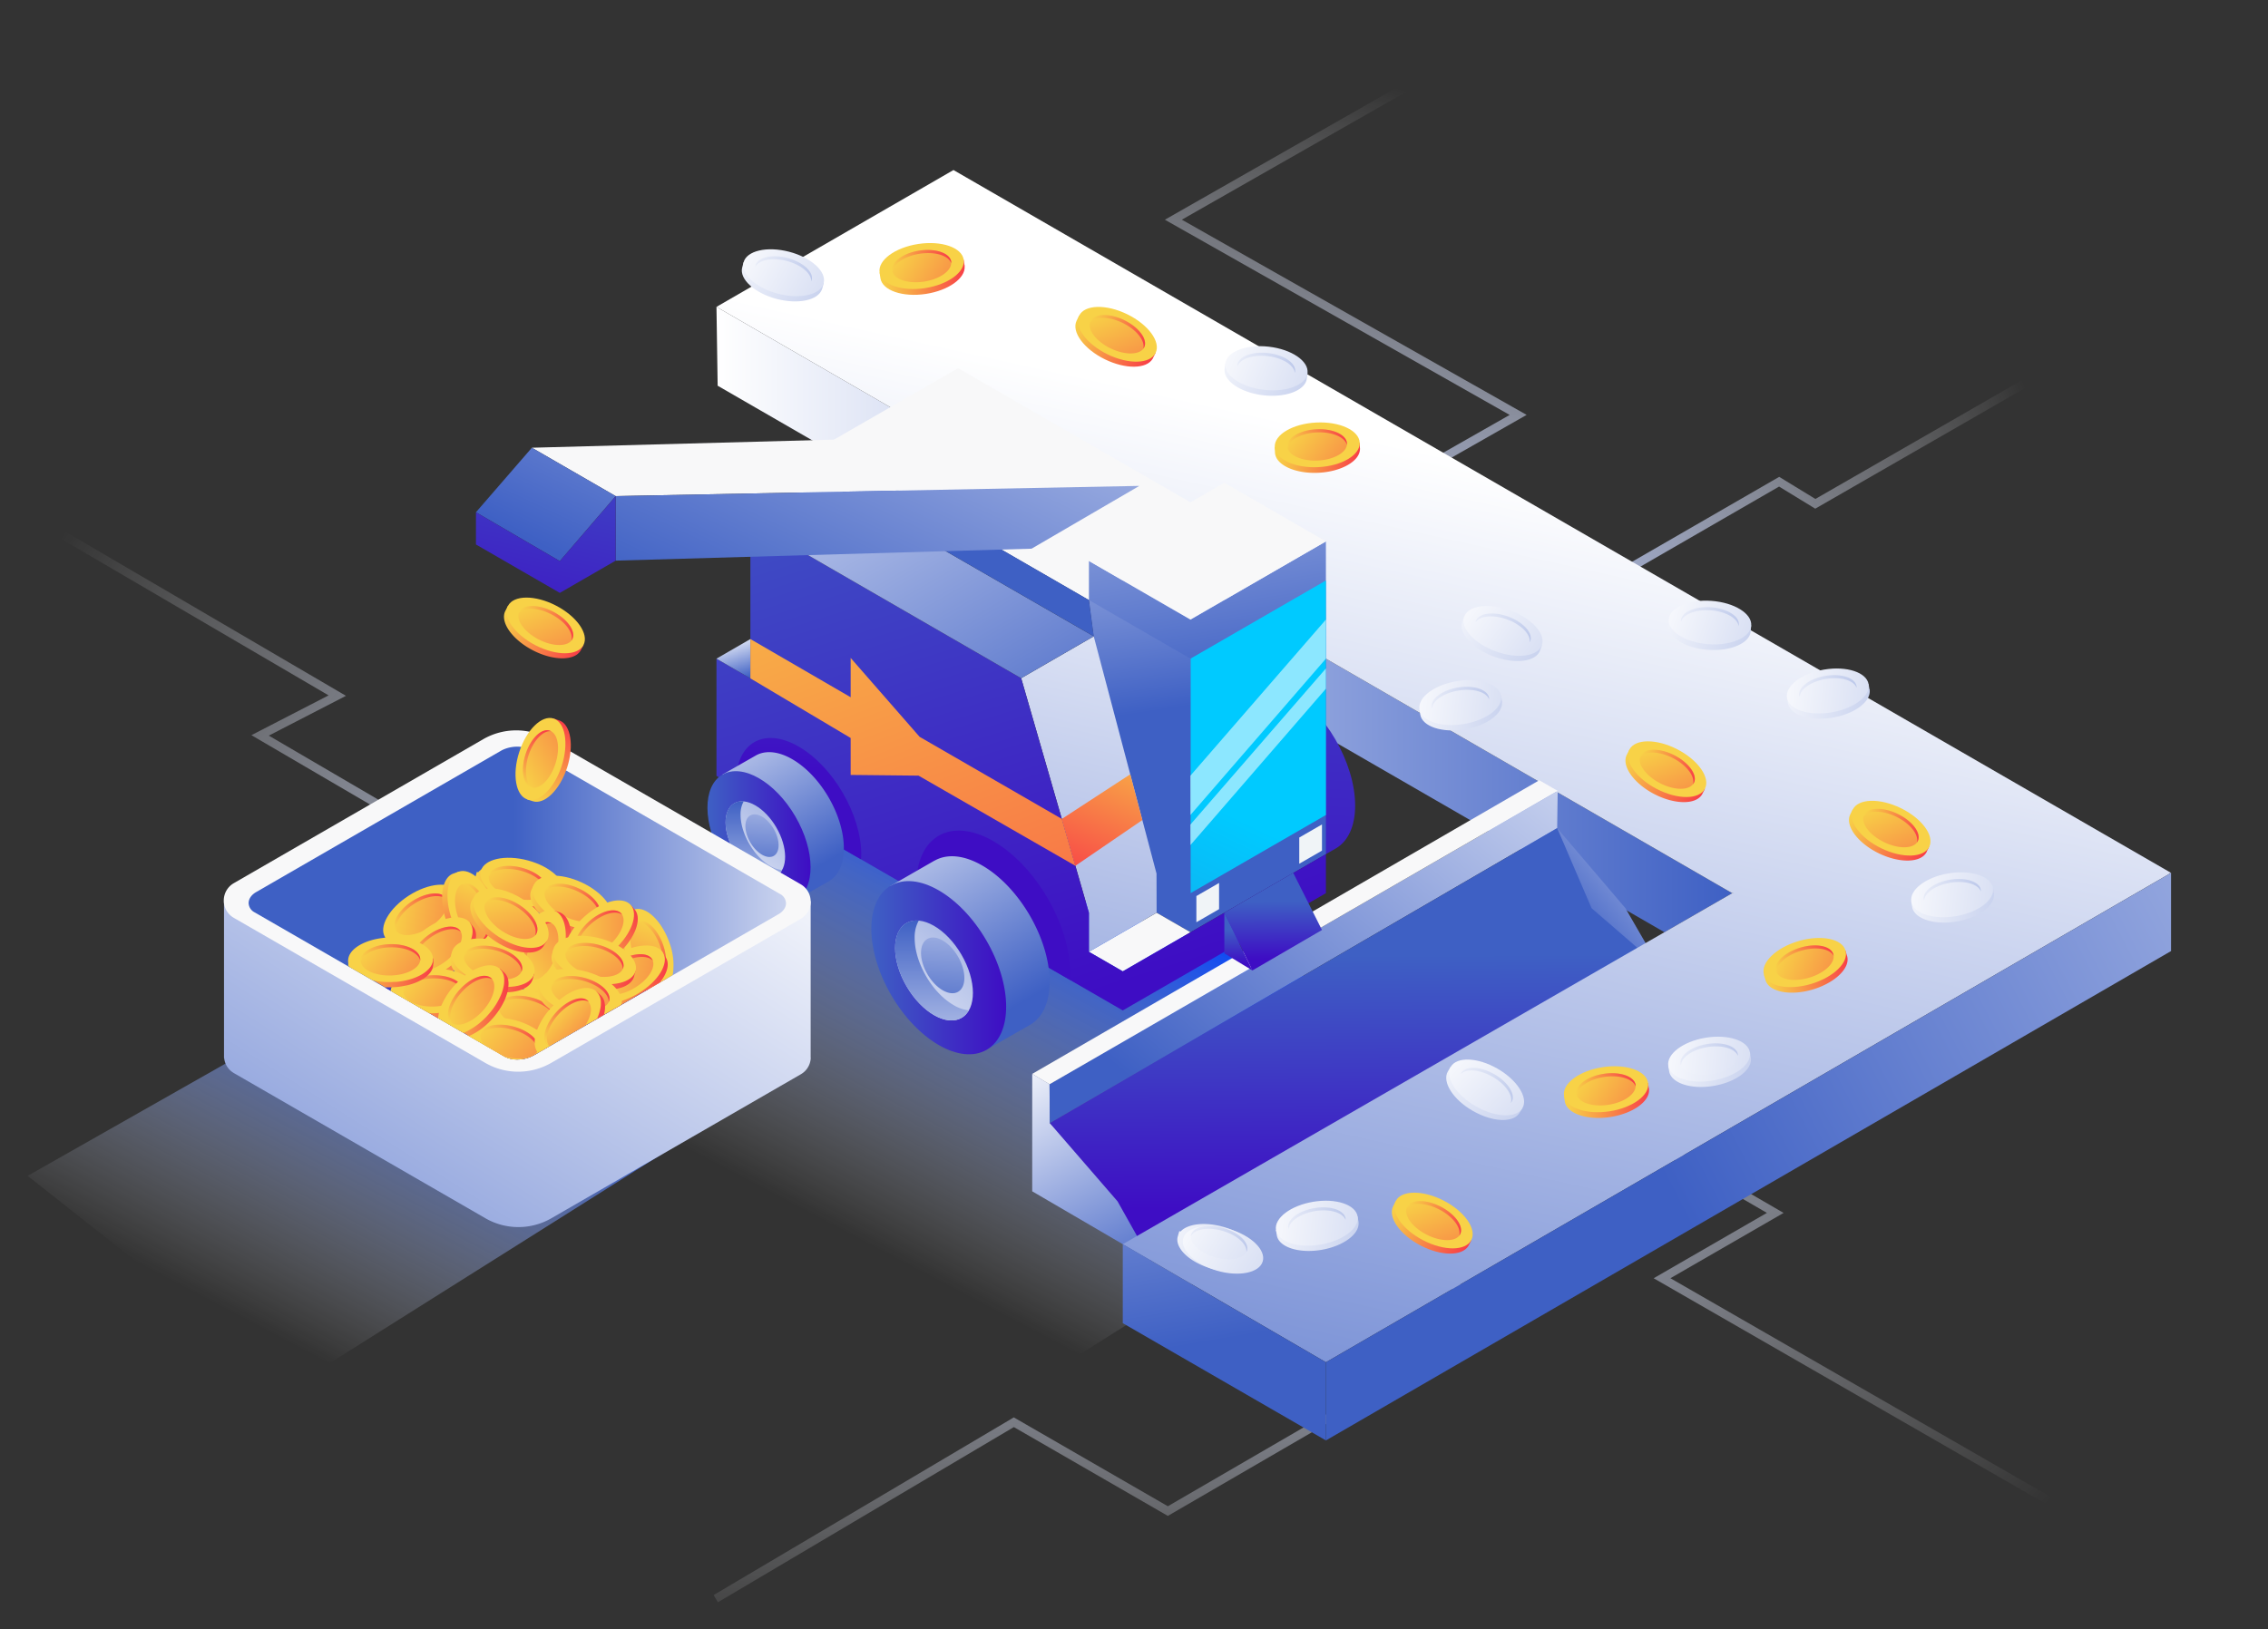 <svg xmlns="http://www.w3.org/2000/svg" xmlns:xlink="http://www.w3.org/1999/xlink" viewBox="0 0 805.21 578.53"><rect x="0" y="0" width="805.21" height="578.53" fill="#333333" stroke="none"/><defs><style>.cls-1{fill:url(#linear-gradient);}.cls-2{fill:url(#linear-gradient-2);}.cls-3{fill:url(#linear-gradient-3);}.cls-4{fill:url(#linear-gradient-4);}.cls-5{fill:url(#linear-gradient-5);}.cls-6{fill:url(#linear-gradient-6);}.cls-7{fill:url(#linear-gradient-7);}.cls-8{fill:url(#linear-gradient-8);}.cls-9{fill:url(#linear-gradient-9);}.cls-10{fill:url(#linear-gradient-10);}.cls-11{fill:url(#linear-gradient-11);}.cls-12{fill:url(#linear-gradient-12);}.cls-13{fill:#f8f8f9;}.cls-14{fill:url(#linear-gradient-13);}.cls-15{fill:url(#linear-gradient-14);}.cls-16{fill:url(#linear-gradient-15);}.cls-17{fill:url(#linear-gradient-16);}.cls-18{fill:url(#linear-gradient-17);}.cls-19{fill:url(#linear-gradient-18);}.cls-20{fill:url(#linear-gradient-19);}.cls-21{fill:url(#linear-gradient-20);}.cls-22{fill:url(#linear-gradient-21);}.cls-23{fill:url(#linear-gradient-22);}.cls-24{fill:url(#linear-gradient-23);}.cls-25{fill:url(#linear-gradient-24);}.cls-26{fill:url(#linear-gradient-25);}.cls-27{fill:url(#linear-gradient-26);}.cls-28{fill:url(#linear-gradient-27);}.cls-29{fill:url(#linear-gradient-28);}.cls-30{fill:url(#linear-gradient-29);}.cls-31{fill:url(#linear-gradient-30);}.cls-32{fill:url(#linear-gradient-31);}.cls-33{fill:url(#linear-gradient-32);}.cls-34{fill:url(#linear-gradient-33);}.cls-35{fill:url(#linear-gradient-34);}.cls-36{fill:#f0f4f7;}.cls-37{fill:url(#linear-gradient-35);}.cls-38{fill:url(#linear-gradient-36);}.cls-39{fill:url(#linear-gradient-37);}.cls-40{fill:#fff;opacity:0.55;}.cls-41{fill:url(#linear-gradient-38);}.cls-42{fill:url(#linear-gradient-39);}.cls-43{fill:url(#linear-gradient-40);}.cls-44{fill:url(#linear-gradient-41);}.cls-45{fill:url(#linear-gradient-42);}.cls-46{fill:url(#linear-gradient-43);}.cls-47{fill:url(#linear-gradient-44);}.cls-48{fill:url(#linear-gradient-45);}.cls-49{fill:url(#linear-gradient-46);}.cls-50{fill:url(#linear-gradient-47);}.cls-51{fill:url(#linear-gradient-48);}.cls-52{fill:url(#linear-gradient-49);}.cls-53{fill:url(#linear-gradient-50);}.cls-54{fill:url(#linear-gradient-51);}.cls-55{fill:url(#linear-gradient-52);}.cls-56{fill:url(#linear-gradient-53);}.cls-57{fill:url(#linear-gradient-54);}.cls-58{fill:url(#linear-gradient-55);}.cls-59{fill:url(#linear-gradient-56);}.cls-60{fill:url(#linear-gradient-57);}.cls-61{fill:url(#linear-gradient-58);}.cls-62{fill:url(#linear-gradient-59);}.cls-63{fill:url(#linear-gradient-60);}.cls-64{fill:url(#linear-gradient-61);}.cls-65{fill:url(#linear-gradient-62);}.cls-66{fill:url(#linear-gradient-63);}.cls-67{fill:url(#linear-gradient-64);}.cls-68{fill:url(#linear-gradient-65);}.cls-69{fill:url(#linear-gradient-66);}.cls-70{fill:url(#linear-gradient-67);}.cls-71{fill:url(#linear-gradient-68);}.cls-72{fill:url(#linear-gradient-69);}.cls-73{fill:url(#linear-gradient-70);}.cls-74{fill:url(#linear-gradient-71);}.cls-75{fill:url(#linear-gradient-72);}.cls-76{fill:url(#linear-gradient-73);}.cls-77{fill:url(#linear-gradient-74);}.cls-78{fill:url(#linear-gradient-75);}.cls-79{fill:url(#linear-gradient-76);}.cls-80{fill:url(#linear-gradient-77);}.cls-81{fill:url(#linear-gradient-78);}.cls-82{fill:url(#linear-gradient-79);}.cls-83{fill:url(#linear-gradient-80);}.cls-84{fill:url(#linear-gradient-81);}.cls-85{fill:url(#linear-gradient-82);}.cls-86{fill:url(#linear-gradient-83);}.cls-87{fill:url(#linear-gradient-84);}.cls-88{fill:url(#linear-gradient-85);}.cls-89{fill:url(#linear-gradient-86);}.cls-90{fill:url(#linear-gradient-87);}.cls-91{fill:url(#linear-gradient-88);}.cls-92{fill:#f8d247;}.cls-93{fill:url(#linear-gradient-89);}.cls-94{fill:url(#linear-gradient-90);}.cls-95{fill:url(#linear-gradient-91);}.cls-96{fill:url(#linear-gradient-92);}.cls-97{fill:url(#linear-gradient-93);}.cls-98{fill:url(#linear-gradient-94);}.cls-99{fill:url(#linear-gradient-95);}.cls-100{fill:url(#linear-gradient-96);}.cls-101{fill:url(#linear-gradient-97);}.cls-102{fill:url(#linear-gradient-98);}.cls-103{fill:url(#linear-gradient-99);}.cls-104{fill:url(#linear-gradient-100);}.cls-105{fill:url(#linear-gradient-101);}.cls-106{fill:url(#linear-gradient-102);}.cls-107{fill:url(#linear-gradient-103);}.cls-108{fill:url(#linear-gradient-104);}.cls-109{fill:url(#linear-gradient-105);}.cls-110{fill:url(#linear-gradient-106);}.cls-111{fill:url(#linear-gradient-107);}.cls-112{fill:url(#linear-gradient-108);}.cls-113{fill:url(#linear-gradient-109);}.cls-114{fill:url(#linear-gradient-110);}.cls-115{fill:url(#linear-gradient-111);}.cls-116{fill:url(#linear-gradient-112);}.cls-117{fill:url(#linear-gradient-113);}.cls-118{fill:url(#linear-gradient-114);}.cls-119{fill:url(#linear-gradient-115);}.cls-120{fill:url(#linear-gradient-116);}.cls-121{fill:url(#linear-gradient-117);}.cls-122{fill:url(#linear-gradient-118);}.cls-123{fill:url(#linear-gradient-119);}.cls-124{fill:url(#linear-gradient-120);}.cls-125{fill:url(#linear-gradient-121);}.cls-126{fill:url(#linear-gradient-122);}.cls-127{fill:url(#linear-gradient-123);}.cls-128{fill:url(#linear-gradient-124);}.cls-129{fill:url(#linear-gradient-125);}.cls-130{fill:url(#linear-gradient-126);}.cls-131{fill:url(#linear-gradient-127);}.cls-132{fill:url(#linear-gradient-128);}.cls-133{fill:url(#linear-gradient-129);}.cls-134{fill:url(#linear-gradient-130);}.cls-135{fill:url(#linear-gradient-131);}.cls-136{fill:url(#linear-gradient-132);}.cls-137{fill:url(#linear-gradient-133);}.cls-138{fill:url(#linear-gradient-134);}.cls-139{fill:url(#linear-gradient-135);}.cls-140{fill:url(#linear-gradient-136);}.cls-141{fill:url(#linear-gradient-137);}.cls-142{fill:url(#linear-gradient-138);}.cls-143{fill:url(#linear-gradient-139);}.cls-144{fill:url(#linear-gradient-140);}.cls-145{fill:url(#linear-gradient-141);}.cls-146{fill:url(#linear-gradient-142);}.cls-147{fill:url(#linear-gradient-143);}.cls-148{fill:url(#linear-gradient-144);}.cls-149{fill:url(#linear-gradient-145);}.cls-150{fill:url(#linear-gradient-146);}.cls-151{fill:url(#linear-gradient-147);}.cls-152{fill:url(#linear-gradient-148);}.cls-153{fill:url(#linear-gradient-149);}.cls-154{fill:url(#linear-gradient-150);}.cls-155{fill:url(#linear-gradient-151);}.cls-156{fill:url(#linear-gradient-152);}.cls-157{fill:url(#linear-gradient-153);}.cls-158{fill:url(#linear-gradient-154);}.cls-159{fill:url(#linear-gradient-155);}.cls-160{fill:url(#linear-gradient-156);}.cls-161{fill:url(#linear-gradient-157);}.cls-162{fill:url(#linear-gradient-158);}.cls-163{fill:url(#linear-gradient-159);}.cls-164{fill:url(#linear-gradient-160);}.cls-165{fill:url(#linear-gradient-161);}.cls-166{fill:url(#linear-gradient-162);}.cls-167{fill:url(#linear-gradient-163);}.cls-168{fill:url(#linear-gradient-164);}.cls-169{fill:url(#linear-gradient-165);}.cls-170{fill:url(#linear-gradient-166);}.cls-171{fill:url(#linear-gradient-167);}.cls-172{fill:url(#linear-gradient-168);}.cls-173{fill:url(#linear-gradient-169);}.cls-174{fill:url(#linear-gradient-170);}.cls-175{fill:url(#linear-gradient-171);}.cls-176{fill:url(#linear-gradient-172);}.cls-177{fill:url(#linear-gradient-173);}.cls-178{fill:url(#linear-gradient-174);}.cls-179{fill:url(#linear-gradient-175);}.cls-180{fill:url(#linear-gradient-176);}.cls-181{fill:url(#linear-gradient-177);}.cls-182{fill:url(#linear-gradient-178);}.cls-183{fill:url(#linear-gradient-179);}</style><linearGradient id="linear-gradient" x1="719.72" y1="540.35" x2="499.49" y2="302.71" gradientUnits="userSpaceOnUse"><stop offset="0" stop-color="#fff" stop-opacity="0"/><stop offset="1" stop-color="#a4b3e1"/></linearGradient><linearGradient id="linear-gradient-2" x1="390.68" y1="597.28" x2="403.12" y2="384.52" xlink:href="#linear-gradient"/><linearGradient id="linear-gradient-3" x1="19.53" y1="193.56" x2="247.21" y2="352.82" xlink:href="#linear-gradient"/><linearGradient id="linear-gradient-4" x1="500.73" y1="32.67" x2="452.21" y2="201.88" xlink:href="#linear-gradient"/><linearGradient id="linear-gradient-5" x1="720.67" y1="141.02" x2="545.24" y2="218.16" xlink:href="#linear-gradient"/><linearGradient id="linear-gradient-6" x1="310.17" y1="442.78" x2="384.72" y2="301.14" gradientUnits="userSpaceOnUse"><stop offset="0" stop-color="#fff" stop-opacity="0"/><stop offset="1" stop-color="#0042ff"/></linearGradient><linearGradient id="linear-gradient-7" x1="104.81" y1="477.94" x2="179.35" y2="336.3" xlink:href="#linear-gradient-6"/><linearGradient id="linear-gradient-8" x1="254.37" y1="220.01" x2="614.99" y2="220.01" gradientUnits="userSpaceOnUse"><stop offset="0" stop-color="#fff"/><stop offset="1" stop-color="#3e60c4"/></linearGradient><linearGradient id="linear-gradient-9" x1="522.72" y1="163.66" x2="417.6" y2="638.53" xlink:href="#linear-gradient-8"/><linearGradient id="linear-gradient-10" x1="620.42" y1="276.16" x2="556.56" y2="331.07" xlink:href="#linear-gradient-8"/><linearGradient id="linear-gradient-11" x1="357.78" y1="375.47" x2="404.94" y2="461.76" xlink:href="#linear-gradient-8"/><linearGradient id="linear-gradient-12" x1="577.55" y1="202.65" x2="416.03" y2="395.23" xlink:href="#linear-gradient-8"/><linearGradient id="linear-gradient-13" x1="480.71" y1="339.41" x2="481.27" y2="428.68" gradientUnits="userSpaceOnUse"><stop offset="0" stop-color="#3e60c4"/><stop offset="1" stop-color="#3e0dc4"/></linearGradient><linearGradient id="linear-gradient-14" x1="459.18" y1="105.05" x2="444.73" y2="360.38" xlink:href="#linear-gradient-13"/><linearGradient id="linear-gradient-15" x1="407.18" y1="74.03" x2="433.34" y2="245.94" xlink:href="#linear-gradient-8"/><linearGradient id="linear-gradient-16" x1="349.53" y1="462.72" x2="434.09" y2="287.75" gradientUnits="userSpaceOnUse"><stop offset="0" stop-color="#3e60c4"/><stop offset="1" stop-color="#00caff"/></linearGradient><linearGradient id="linear-gradient-17" x1="387.35" y1="115.59" x2="408.23" y2="252.75" xlink:href="#linear-gradient-8"/><linearGradient id="linear-gradient-18" x1="416.85" y1="156.62" x2="322.42" y2="549.4" xlink:href="#linear-gradient-8"/><linearGradient id="linear-gradient-19" x1="308.21" y1="114.42" x2="382.76" y2="354.46" xlink:href="#linear-gradient-13"/><linearGradient id="linear-gradient-20" x1="258.87" y1="225.51" x2="263.72" y2="241.12" xlink:href="#linear-gradient-8"/><linearGradient id="linear-gradient-21" x1="262.3" y1="93.6" x2="374.86" y2="287.42" xlink:href="#linear-gradient-8"/><linearGradient id="linear-gradient-22" x1="319.82" y1="110.16" x2="329.11" y2="149.08" xlink:href="#linear-gradient-8"/><linearGradient id="linear-gradient-23" x1="283.56" y1="157.64" x2="283.56" y2="273.19" xlink:href="#linear-gradient-13"/><linearGradient id="linear-gradient-24" x1="352.71" y1="157.64" x2="352.71" y2="273.19" xlink:href="#linear-gradient-13"/><linearGradient id="linear-gradient-25" x1="250.29" y1="237.04" x2="291.03" y2="307.48" xlink:href="#linear-gradient-8"/><linearGradient id="linear-gradient-26" x1="251.16" y1="297.37" x2="287.78" y2="297.37" gradientTransform="translate(186.91 -95.35) rotate(30.31)" xlink:href="#linear-gradient-13"/><linearGradient id="linear-gradient-27" x1="246.45" y1="324.26" x2="313.11" y2="244.07" gradientTransform="translate(187.12 -94.6) rotate(30.31)" xlink:href="#linear-gradient-8"/><linearGradient id="linear-gradient-28" x1="267.63" y1="337.74" x2="267.63" y2="284.49" xlink:href="#linear-gradient-8"/><linearGradient id="linear-gradient-29" x1="272.6" y1="260.32" x2="269.53" y2="314.51" gradientTransform="translate(186.74 -95.97) rotate(30.31)" xlink:href="#linear-gradient-8"/><linearGradient id="linear-gradient-30" x1="308.23" y1="264.79" x2="361.47" y2="356.84" xlink:href="#linear-gradient-8"/><linearGradient id="linear-gradient-31" x1="309.36" y1="343.63" x2="357.22" y2="343.63" gradientTransform="translate(218.99 -121.23) rotate(30.31)" xlink:href="#linear-gradient-13"/><linearGradient id="linear-gradient-32" x1="303.21" y1="378.77" x2="390.33" y2="273.98" gradientTransform="translate(219.25 -120.25) rotate(30.31)" xlink:href="#linear-gradient-8"/><linearGradient id="linear-gradient-33" x1="330.88" y1="396.4" x2="330.88" y2="326.8" xlink:href="#linear-gradient-8"/><linearGradient id="linear-gradient-34" x1="337.38" y1="295.21" x2="333.37" y2="366.03" gradientTransform="translate(218.76 -122.05) rotate(30.31)" xlink:href="#linear-gradient-8"/><linearGradient id="linear-gradient-35" x1="451.96" y1="320.17" x2="452.09" y2="340.38" xlink:href="#linear-gradient-13"/><linearGradient id="linear-gradient-36" x1="439.59" y1="330.13" x2="439.66" y2="342.15" xlink:href="#linear-gradient-13"/><linearGradient id="linear-gradient-37" x1="271.87" y1="130.99" x2="391.14" y2="453.77" gradientUnits="userSpaceOnUse"><stop offset="0" stop-color="#f8d247"/><stop offset="1" stop-color="#f83d47"/></linearGradient><linearGradient id="linear-gradient-38" x1="626.59" y1="186.66" x2="521.48" y2="661.52" xlink:href="#linear-gradient-8"/><linearGradient id="linear-gradient-39" x1="397.96" y1="260.99" x2="434.49" y2="475.69" xlink:href="#linear-gradient-8"/><linearGradient id="linear-gradient-40" x1="1021.94" y1="201.75" x2="594.04" y2="424.65" xlink:href="#linear-gradient-8"/><linearGradient id="linear-gradient-41" x1="199.8" y1="456.9" x2="341.9" y2="497.5" gradientTransform="translate(324.35 -61.36) rotate(13.8)" xlink:href="#linear-gradient-8"/><linearGradient id="linear-gradient-42" x1="202.79" y1="455.12" x2="389.85" y2="514.12" gradientTransform="translate(886.08 198.53) rotate(87.81)" xlink:href="#linear-gradient-8"/><linearGradient id="linear-gradient-43" x1="202.79" y1="455.12" x2="389.85" y2="514.12" gradientTransform="translate(886.08 198.53) rotate(87.81)" xlink:href="#linear-gradient-8"/><linearGradient id="linear-gradient-44" x1="205.67" y1="454.68" x2="290.18" y2="481.14" gradientTransform="translate(324.35 -61.36) rotate(13.8)" xlink:href="#linear-gradient-8"/><linearGradient id="linear-gradient-45" x1="615.47" y1="446.05" x2="757.56" y2="486.65" gradientTransform="translate(-251.42 121.92) rotate(-11.67)" xlink:href="#linear-gradient-8"/><linearGradient id="linear-gradient-46" x1="618.46" y1="444.27" x2="805.51" y2="503.27" gradientTransform="translate(-190.14 7.76) rotate(-2.19)" xlink:href="#linear-gradient-8"/><linearGradient id="linear-gradient-47" x1="618.46" y1="444.27" x2="805.51" y2="503.27" gradientTransform="translate(-190.14 7.77) rotate(-2.19)" xlink:href="#linear-gradient-8"/><linearGradient id="linear-gradient-48" x1="621.33" y1="443.82" x2="705.85" y2="470.29" gradientTransform="translate(-251.42 121.92) rotate(-11.67)" xlink:href="#linear-gradient-8"/><linearGradient id="linear-gradient-49" x1="831.35" y1="297.65" x2="973.44" y2="338.25" gradientTransform="translate(-251.42 121.92) rotate(-11.67)" xlink:href="#linear-gradient-8"/><linearGradient id="linear-gradient-50" x1="834.34" y1="295.87" x2="1021.4" y2="354.87" gradientTransform="translate(-218.79 -24.7) rotate(-2.19)" xlink:href="#linear-gradient-8"/><linearGradient id="linear-gradient-51" x1="834.34" y1="295.87" x2="1021.4" y2="354.87" gradientTransform="translate(-218.79 -24.7) rotate(-2.19)" xlink:href="#linear-gradient-8"/><linearGradient id="linear-gradient-52" x1="837.22" y1="295.43" x2="921.73" y2="321.89" gradientTransform="translate(-251.42 121.92) rotate(-11.67)" xlink:href="#linear-gradient-8"/><linearGradient id="linear-gradient-53" x1="71.31" y1="132.55" x2="213.41" y2="173.14" gradientTransform="translate(213.25 -58.52) rotate(12.37)" xlink:href="#linear-gradient-8"/><linearGradient id="linear-gradient-54" x1="74.31" y1="130.76" x2="261.36" y2="189.76" gradientTransform="matrix(0.04, 1, -1, 0.04, 412.26, -5.08)" xlink:href="#linear-gradient-8"/><linearGradient id="linear-gradient-55" x1="74.31" y1="130.76" x2="261.36" y2="189.76" gradientTransform="matrix(0.04, 1, -1, 0.04, 412.26, -5.08)" xlink:href="#linear-gradient-8"/><linearGradient id="linear-gradient-56" x1="77.18" y1="130.32" x2="161.7" y2="156.78" gradientTransform="translate(213.25 -58.52) rotate(12.37)" xlink:href="#linear-gradient-8"/><linearGradient id="linear-gradient-57" x1="212.76" y1="301.21" x2="354.85" y2="341.81" gradientTransform="matrix(0.95, 0.31, -0.31, 0.95, 402.79, -141.38)" xlink:href="#linear-gradient-8"/><linearGradient id="linear-gradient-58" x1="215.75" y1="299.43" x2="402.8" y2="358.43" gradientTransform="translate(830.85 -25.63) rotate(87.81)" xlink:href="#linear-gradient-8"/><linearGradient id="linear-gradient-59" x1="215.75" y1="299.43" x2="402.8" y2="358.43" gradientTransform="translate(830.85 -25.63) rotate(87.81)" xlink:href="#linear-gradient-8"/><linearGradient id="linear-gradient-60" x1="218.62" y1="298.98" x2="303.14" y2="325.45" gradientTransform="matrix(0.95, 0.31, -0.31, 0.95, 402.79, -141.38)" xlink:href="#linear-gradient-8"/><linearGradient id="linear-gradient-61" x1="93.09" y1="465.95" x2="235.18" y2="506.55" gradientTransform="translate(641.32 -86.35) rotate(27.63)" xlink:href="#linear-gradient-8"/><linearGradient id="linear-gradient-62" x1="96.08" y1="464.17" x2="283.14" y2="523.17" gradientTransform="translate(994.16 249.71) rotate(87.81)" xlink:href="#linear-gradient-8"/><linearGradient id="linear-gradient-63" x1="96.08" y1="464.17" x2="283.14" y2="523.17" gradientTransform="translate(994.16 249.71) rotate(87.81)" xlink:href="#linear-gradient-8"/><linearGradient id="linear-gradient-64" x1="98.96" y1="463.73" x2="183.47" y2="490.19" gradientTransform="translate(641.32 -86.35) rotate(27.63)" xlink:href="#linear-gradient-8"/><linearGradient id="linear-gradient-65" x1="752.41" y1="377.94" x2="894.51" y2="418.53" gradientTransform="translate(-232.28 157.36) rotate(-11.62)" xlink:href="#linear-gradient-8"/><linearGradient id="linear-gradient-66" x1="755.4" y1="376.15" x2="942.46" y2="435.15" gradientTransform="translate(-185.09 22.81) rotate(-2.19)" xlink:href="#linear-gradient-8"/><linearGradient id="linear-gradient-67" x1="755.4" y1="376.15" x2="942.46" y2="435.15" gradientTransform="matrix(1, -0.04, 0.04, 1, -185.09, 22.81)" xlink:href="#linear-gradient-8"/><linearGradient id="linear-gradient-68" x1="758.28" y1="375.71" x2="842.8" y2="402.17" gradientTransform="translate(-232.28 157.36) rotate(-11.62)" xlink:href="#linear-gradient-8"/><linearGradient id="linear-gradient-69" x1="566.9" y1="193.4" x2="708.99" y2="233.99" gradientTransform="matrix(1, 0.03, -0.03, 1, 22.03, 1.79)" xlink:href="#linear-gradient-8"/><linearGradient id="linear-gradient-70" x1="569.89" y1="191.61" x2="756.94" y2="250.61" gradientTransform="translate(783.02 -378.43) rotate(87.81)" xlink:href="#linear-gradient-8"/><linearGradient id="linear-gradient-71" x1="569.89" y1="191.61" x2="756.94" y2="250.61" gradientTransform="translate(783.02 -378.43) rotate(87.81)" xlink:href="#linear-gradient-8"/><linearGradient id="linear-gradient-72" x1="572.76" y1="191.17" x2="657.28" y2="217.63" gradientTransform="matrix(1, 0.03, -0.03, 1, 22.03, 1.79)" xlink:href="#linear-gradient-8"/><linearGradient id="linear-gradient-73" x1="691.36" y1="236.12" x2="833.46" y2="276.72" gradientTransform="translate(-232.28 157.36) rotate(-11.62)" xlink:href="#linear-gradient-8"/><linearGradient id="linear-gradient-74" x1="694.36" y1="234.34" x2="881.41" y2="293.34" gradientTransform="translate(-207.03 35.58) rotate(-2.19)" xlink:href="#linear-gradient-8"/><linearGradient id="linear-gradient-75" x1="694.36" y1="234.34" x2="881.41" y2="293.34" gradientTransform="translate(-207.03 35.58) rotate(-2.19)" xlink:href="#linear-gradient-8"/><linearGradient id="linear-gradient-76" x1="697.23" y1="233.89" x2="781.75" y2="260.36" gradientTransform="translate(-232.28 157.36) rotate(-11.62)" xlink:href="#linear-gradient-8"/><linearGradient id="linear-gradient-77" x1="848.67" y1="338.14" x2="990.77" y2="378.73" gradientTransform="translate(-232.28 157.36) rotate(-11.62)" xlink:href="#linear-gradient-8"/><linearGradient id="linear-gradient-78" x1="851.67" y1="336.35" x2="1038.72" y2="395.35" gradientTransform="translate(-193.49 7.88) rotate(-2.19)" xlink:href="#linear-gradient-8"/><linearGradient id="linear-gradient-79" x1="851.67" y1="336.35" x2="1038.72" y2="395.35" gradientTransform="translate(-193.49 7.88) rotate(-2.19)" xlink:href="#linear-gradient-8"/><linearGradient id="linear-gradient-80" x1="854.54" y1="335.91" x2="939.06" y2="362.37" gradientTransform="translate(-232.28 157.36) rotate(-11.62)" xlink:href="#linear-gradient-8"/><linearGradient id="linear-gradient-81" x1="385.58" y1="83.44" x2="527.67" y2="124.04" gradientTransform="translate(46.53 10.97) rotate(4.37)" xlink:href="#linear-gradient-8"/><linearGradient id="linear-gradient-82" x1="388.57" y1="81.66" x2="575.62" y2="140.66" gradientTransform="translate(522.57 -283.34) rotate(87.81)" xlink:href="#linear-gradient-8"/><linearGradient id="linear-gradient-83" x1="388.57" y1="81.66" x2="575.63" y2="140.66" gradientTransform="translate(522.57 -283.34) rotate(87.81)" xlink:href="#linear-gradient-8"/><linearGradient id="linear-gradient-84" x1="391.44" y1="81.21" x2="475.96" y2="107.68" gradientTransform="translate(46.53 10.97) rotate(4.37)" xlink:href="#linear-gradient-8"/><linearGradient id="linear-gradient-85" x1="386.3" y1="16.11" x2="281.86" y2="237.19" xlink:href="#linear-gradient-8"/><linearGradient id="linear-gradient-86" x1="277.31" y1="2.25" x2="187.85" y2="191.6" xlink:href="#linear-gradient-8"/><linearGradient id="linear-gradient-87" x1="208.37" y1="124.63" x2="183.48" y2="237.05" xlink:href="#linear-gradient-13"/><linearGradient id="linear-gradient-88" x1="184.04" y1="337.31" x2="214.31" y2="337.31" gradientTransform="translate(554.28 -115.02) rotate(25.18)" xlink:href="#linear-gradient-37"/><linearGradient id="linear-gradient-89" x1="191.91" y1="328.43" x2="227.93" y2="362.32" gradientTransform="translate(554.28 -115.02) rotate(25.18)" xlink:href="#linear-gradient-37"/><linearGradient id="linear-gradient-90" x1="188.63" y1="333" x2="209.8" y2="333" gradientTransform="translate(554.28 -115.02) rotate(25.18)" xlink:href="#linear-gradient-37"/><linearGradient id="linear-gradient-91" x1="508.54" y1="213.66" x2="538.81" y2="213.66" gradientTransform="translate(-72.9 -5.97) rotate(-5.13)" xlink:href="#linear-gradient-37"/><linearGradient id="linear-gradient-92" x1="516.41" y1="204.78" x2="552.43" y2="238.67" gradientTransform="translate(-72.9 -5.97) rotate(-5.13)" xlink:href="#linear-gradient-37"/><linearGradient id="linear-gradient-93" x1="513.13" y1="209.35" x2="534.3" y2="209.35" gradientTransform="translate(-72.9 -5.97) rotate(-5.13)" xlink:href="#linear-gradient-37"/><linearGradient id="linear-gradient-94" x1="177.16" y1="517.64" x2="207.42" y2="517.64" gradientTransform="translate(554.28 -115.02) rotate(25.18)" xlink:href="#linear-gradient-37"/><linearGradient id="linear-gradient-95" x1="185.03" y1="508.76" x2="221.04" y2="542.65" gradientTransform="translate(554.28 -115.02) rotate(25.18)" xlink:href="#linear-gradient-37"/><linearGradient id="linear-gradient-96" x1="181.74" y1="513.33" x2="202.92" y2="513.33" gradientTransform="translate(554.28 -115.02) rotate(25.18)" xlink:href="#linear-gradient-37"/><linearGradient id="linear-gradient-97" x1="757.56" y1="412.82" x2="787.83" y2="412.82" gradientTransform="translate(-265.99 128.56) rotate(-10.83)" xlink:href="#linear-gradient-37"/><linearGradient id="linear-gradient-98" x1="765.43" y1="403.94" x2="801.45" y2="437.83" gradientTransform="translate(-265.99 128.56) rotate(-10.83)" xlink:href="#linear-gradient-37"/><linearGradient id="linear-gradient-99" x1="762.15" y1="408.51" x2="783.32" y2="408.51" gradientTransform="translate(-265.99 128.56) rotate(-10.83)" xlink:href="#linear-gradient-37"/><linearGradient id="linear-gradient-100" x1="573.86" y1="80.03" x2="604.13" y2="80.03" gradientTransform="translate(-265.99 128.56) rotate(-10.83)" xlink:href="#linear-gradient-37"/><linearGradient id="linear-gradient-101" x1="581.73" y1="71.16" x2="617.74" y2="105.05" gradientTransform="translate(-265.99 128.56) rotate(-10.83)" xlink:href="#linear-gradient-37"/><linearGradient id="linear-gradient-102" x1="578.45" y1="75.72" x2="599.62" y2="75.72" gradientTransform="translate(-265.99 128.56) rotate(-10.83)" xlink:href="#linear-gradient-37"/><linearGradient id="linear-gradient-103" x1="926.21" y1="392.26" x2="956.47" y2="392.26" gradientTransform="translate(-376.05 273.52) rotate(-18.67)" xlink:href="#linear-gradient-37"/><linearGradient id="linear-gradient-104" x1="934.07" y1="383.38" x2="970.09" y2="417.28" gradientTransform="translate(-376.05 273.52) rotate(-18.67)" xlink:href="#linear-gradient-37"/><linearGradient id="linear-gradient-105" x1="930.79" y1="387.95" x2="951.96" y2="387.95" gradientTransform="translate(-376.05 273.52) rotate(-18.67)" xlink:href="#linear-gradient-37"/><linearGradient id="linear-gradient-106" x1="313.34" y1="330.13" x2="343.61" y2="330.13" gradientTransform="translate(503.02 -138.69) rotate(23.78)" xlink:href="#linear-gradient-37"/><linearGradient id="linear-gradient-107" x1="321.21" y1="321.26" x2="357.23" y2="355.15" gradientTransform="translate(503.02 -138.69) rotate(23.78)" xlink:href="#linear-gradient-37"/><linearGradient id="linear-gradient-108" x1="317.93" y1="325.82" x2="339.1" y2="325.82" gradientTransform="translate(503.02 -138.69) rotate(23.78)" xlink:href="#linear-gradient-37"/><linearGradient id="linear-gradient-109" x1="-8.69" y1="280.41" x2="21.57" y2="280.41" gradientTransform="translate(503.02 -138.69) rotate(23.78)" xlink:href="#linear-gradient-37"/><linearGradient id="linear-gradient-110" x1="-0.83" y1="271.53" x2="35.19" y2="305.42" gradientTransform="translate(503.02 -138.69) rotate(23.78)" xlink:href="#linear-gradient-37"/><linearGradient id="linear-gradient-111" x1="-4.11" y1="276.1" x2="17.06" y2="276.1" gradientTransform="translate(503.02 -138.69) rotate(23.78)" xlink:href="#linear-gradient-37"/><linearGradient id="linear-gradient-112" x1="408.12" y1="253.62" x2="380.41" y2="315.13" xlink:href="#linear-gradient-37"/><linearGradient id="linear-gradient-113" x1="239.5" y1="260.68" x2="50.15" y2="559.02" xlink:href="#linear-gradient-8"/><linearGradient id="linear-gradient-114" x1="316.03" y1="320.67" x2="182.3" y2="320.67" xlink:href="#linear-gradient-8"/><linearGradient id="linear-gradient-115" x1="279.88" y1="328.96" x2="-75.11" y2="410.32" xlink:href="#linear-gradient-13"/><linearGradient id="linear-gradient-116" x1="-198.01" y1="460.49" x2="-167.74" y2="460.49" gradientTransform="translate(554.28 -115.02) rotate(25.18)" xlink:href="#linear-gradient-37"/><linearGradient id="linear-gradient-117" x1="-190.14" y1="451.61" x2="-154.12" y2="485.5" gradientTransform="translate(554.28 -115.02) rotate(25.18)" xlink:href="#linear-gradient-37"/><linearGradient id="linear-gradient-118" x1="-193.42" y1="456.18" x2="-172.25" y2="456.18" gradientTransform="translate(554.28 -115.02) rotate(25.18)" xlink:href="#linear-gradient-37"/><linearGradient id="linear-gradient-119" x1="1186.99" y1="1033.28" x2="1217.25" y2="1033.28" gradientTransform="translate(-1126.93 1146.71) rotate(-74.25)" xlink:href="#linear-gradient-37"/><linearGradient id="linear-gradient-120" x1="1194.86" y1="1024.4" x2="1230.87" y2="1058.29" gradientTransform="translate(-1126.93 1146.71) rotate(-74.25)" xlink:href="#linear-gradient-37"/><linearGradient id="linear-gradient-121" x1="1191.58" y1="1028.97" x2="1212.75" y2="1028.97" gradientTransform="translate(-1126.93 1146.71) rotate(-74.25)" xlink:href="#linear-gradient-37"/><linearGradient id="linear-gradient-122" x1="1.58" y1="428.19" x2="31.84" y2="428.19" gradientTransform="translate(261.92 -105.79) rotate(12.8)" xlink:href="#linear-gradient-37"/><linearGradient id="linear-gradient-123" x1="9.44" y1="419.31" x2="45.46" y2="453.21" gradientTransform="translate(261.92 -105.79) rotate(12.8)" xlink:href="#linear-gradient-37"/><linearGradient id="linear-gradient-124" x1="6.16" y1="423.88" x2="27.33" y2="423.88" gradientTransform="translate(261.92 -105.79) rotate(12.8)" xlink:href="#linear-gradient-37"/><linearGradient id="linear-gradient-125" x1="279.8" y1="328.95" x2="-75.2" y2="410.32" xlink:href="#linear-gradient-13"/><linearGradient id="linear-gradient-126" x1="-140.86" y1="518.2" x2="-110.6" y2="518.2" gradientTransform="translate(519.14 -106.59) rotate(22.8)" xlink:href="#linear-gradient-37"/><linearGradient id="linear-gradient-127" x1="-133" y1="509.33" x2="-96.98" y2="543.22" gradientTransform="translate(519.14 -106.59) rotate(22.8)" xlink:href="#linear-gradient-37"/><linearGradient id="linear-gradient-128" x1="-136.28" y1="513.9" x2="-115.11" y2="513.9" gradientTransform="translate(519.14 -106.59) rotate(22.8)" xlink:href="#linear-gradient-37"/><linearGradient id="linear-gradient-129" x1="1121.43" y1="1051.9" x2="1151.69" y2="1051.9" gradientTransform="translate(-1126.93 1146.71) rotate(-74.25)" xlink:href="#linear-gradient-37"/><linearGradient id="linear-gradient-130" x1="1129.29" y1="1043.02" x2="1165.31" y2="1076.91" gradientTransform="translate(-1126.93 1146.71) rotate(-74.25)" xlink:href="#linear-gradient-37"/><linearGradient id="linear-gradient-131" x1="1126.01" y1="1047.59" x2="1147.19" y2="1047.59" gradientTransform="translate(-1126.93 1146.71) rotate(-74.25)" xlink:href="#linear-gradient-37"/><linearGradient id="linear-gradient-132" x1="15.23" y1="472.35" x2="45.5" y2="472.35" gradientTransform="translate(261.92 -105.79) rotate(12.8)" xlink:href="#linear-gradient-37"/><linearGradient id="linear-gradient-133" x1="23.1" y1="463.47" x2="59.12" y2="497.36" gradientTransform="translate(261.92 -105.79) rotate(12.8)" xlink:href="#linear-gradient-37"/><linearGradient id="linear-gradient-134" x1="19.82" y1="468.04" x2="40.99" y2="468.04" gradientTransform="translate(261.92 -105.79) rotate(12.8)" xlink:href="#linear-gradient-37"/><linearGradient id="linear-gradient-135" x1="219.16" y1="337.32" x2="237.26" y2="337.32" xlink:href="#linear-gradient-37"/><linearGradient id="linear-gradient-136" x1="-566.22" y1="1015.9" x2="-530.2" y2="1049.79" gradientTransform="translate(1387.78 472.11) rotate(67.99)" xlink:href="#linear-gradient-37"/><linearGradient id="linear-gradient-137" x1="-569.5" y1="1020.46" x2="-548.33" y2="1020.46" gradientTransform="translate(1387.78 472.11) rotate(67.99)" xlink:href="#linear-gradient-37"/><linearGradient id="linear-gradient-138" x1="714.14" y1="541.36" x2="744.41" y2="541.36" gradientTransform="translate(-757.26 298.8) rotate(-34.85)" xlink:href="#linear-gradient-37"/><linearGradient id="linear-gradient-139" x1="722.01" y1="532.48" x2="758.02" y2="566.38" gradientTransform="translate(-757.26 298.8) rotate(-34.85)" xlink:href="#linear-gradient-37"/><linearGradient id="linear-gradient-140" x1="718.73" y1="537.05" x2="739.9" y2="537.05" gradientTransform="translate(-757.26 298.8) rotate(-34.85)" xlink:href="#linear-gradient-37"/><linearGradient id="linear-gradient-141" x1="-633.98" y1="1043.34" x2="-603.72" y2="1043.34" gradientTransform="translate(1363.75 516.54) rotate(68.44)" xlink:href="#linear-gradient-37"/><linearGradient id="linear-gradient-142" x1="-626.11" y1="1034.46" x2="-590.1" y2="1068.36" gradientTransform="translate(1363.75 516.54) rotate(68.44)" xlink:href="#linear-gradient-37"/><linearGradient id="linear-gradient-143" x1="-629.39" y1="1039.03" x2="-608.22" y2="1039.03" gradientTransform="translate(1363.75 516.54) rotate(68.44)" xlink:href="#linear-gradient-37"/><linearGradient id="linear-gradient-144" x1="895.92" y1="637.82" x2="926.19" y2="637.82" gradientTransform="translate(-883.33 513.35) rotate(-44.33)" xlink:href="#linear-gradient-37"/><linearGradient id="linear-gradient-145" x1="903.79" y1="628.94" x2="939.8" y2="662.84" gradientTransform="translate(-883.33 513.35) rotate(-44.33)" xlink:href="#linear-gradient-37"/><linearGradient id="linear-gradient-146" x1="900.51" y1="633.51" x2="921.68" y2="633.51" gradientTransform="translate(-883.33 513.35) rotate(-44.33)" xlink:href="#linear-gradient-37"/><linearGradient id="linear-gradient-147" x1="209.42" y1="347.77" x2="237.06" y2="347.77" xlink:href="#linear-gradient-37"/><linearGradient id="linear-gradient-148" x1="762.23" y1="533.61" x2="798.25" y2="567.5" gradientTransform="translate(-717.19 308.16) rotate(-32.77)" xlink:href="#linear-gradient-37"/><linearGradient id="linear-gradient-149" x1="758.95" y1="538.18" x2="780.12" y2="538.18" gradientTransform="translate(-717.19 308.16) rotate(-32.77)" xlink:href="#linear-gradient-37"/><linearGradient id="linear-gradient-150" x1="34.18" y1="448.84" x2="64.44" y2="448.84" gradientTransform="translate(261.92 -105.79) rotate(12.8)" xlink:href="#linear-gradient-37"/><linearGradient id="linear-gradient-151" x1="42.04" y1="439.96" x2="78.06" y2="473.85" gradientTransform="translate(261.92 -105.79) rotate(12.8)" xlink:href="#linear-gradient-37"/><linearGradient id="linear-gradient-152" x1="38.76" y1="444.53" x2="59.94" y2="444.53" gradientTransform="translate(261.92 -105.79) rotate(12.8)" xlink:href="#linear-gradient-37"/><linearGradient id="linear-gradient-153" x1="788.69" y1="598.84" x2="818.96" y2="598.84" gradientTransform="translate(-844.52 396.54) rotate(-40.01)" xlink:href="#linear-gradient-37"/><linearGradient id="linear-gradient-154" x1="796.56" y1="589.96" x2="832.58" y2="623.85" gradientTransform="translate(-844.52 396.54) rotate(-40.01)" xlink:href="#linear-gradient-37"/><linearGradient id="linear-gradient-155" x1="793.28" y1="594.53" x2="814.45" y2="594.53" gradientTransform="translate(-844.52 396.54) rotate(-40.01)" xlink:href="#linear-gradient-37"/><linearGradient id="linear-gradient-156" x1="-0.7" y1="457.75" x2="29.57" y2="457.75" gradientTransform="translate(261.92 -105.79) rotate(12.8)" xlink:href="#linear-gradient-37"/><linearGradient id="linear-gradient-157" x1="7.17" y1="448.87" x2="43.19" y2="482.77" gradientTransform="translate(261.92 -105.79) rotate(12.8)" xlink:href="#linear-gradient-37"/><linearGradient id="linear-gradient-158" x1="3.89" y1="453.44" x2="25.06" y2="453.44" gradientTransform="translate(261.92 -105.79) rotate(12.8)" xlink:href="#linear-gradient-37"/><linearGradient id="linear-gradient-159" x1="139.2" y1="353.83" x2="168.91" y2="353.83" xlink:href="#linear-gradient-37"/><linearGradient id="linear-gradient-160" x1="251.1" y1="425.43" x2="287.12" y2="459.32" gradientTransform="translate(-132.41 -62.57) rotate(-3.76)" xlink:href="#linear-gradient-37"/><linearGradient id="linear-gradient-161" x1="247.82" y1="429.99" x2="268.99" y2="429.99" gradientTransform="translate(-132.41 -62.57) rotate(-3.76)" xlink:href="#linear-gradient-37"/><linearGradient id="linear-gradient-162" x1="123.54" y1="342.84" x2="153.78" y2="342.84" xlink:href="#linear-gradient-37"/><linearGradient id="linear-gradient-163" x1="236.73" y1="413.42" x2="272.75" y2="447.32" gradientTransform="translate(-132.41 -62.57) rotate(-3.76)" xlink:href="#linear-gradient-37"/><linearGradient id="linear-gradient-164" x1="233.45" y1="417.99" x2="254.62" y2="417.99" gradientTransform="translate(-132.41 -62.57) rotate(-3.76)" xlink:href="#linear-gradient-37"/><linearGradient id="linear-gradient-165" x1="165.84" y1="369.73" x2="194.31" y2="369.73" xlink:href="#linear-gradient-37"/><linearGradient id="linear-gradient-166" x1="172.8" y1="362.28" x2="212.56" y2="399.69" xlink:href="#linear-gradient-37"/><linearGradient id="linear-gradient-167" x1="15.74" y1="479.51" x2="36.92" y2="479.51" gradientTransform="translate(261.92 -105.79) rotate(12.8)" xlink:href="#linear-gradient-37"/><linearGradient id="linear-gradient-168" x1="190.8" y1="354.53" x2="220.64" y2="354.53" xlink:href="#linear-gradient-37"/><linearGradient id="linear-gradient-169" x1="39.77" y1="452.51" x2="75.79" y2="486.4" gradientTransform="translate(261.92 -105.79) rotate(12.8)" xlink:href="#linear-gradient-37"/><linearGradient id="linear-gradient-170" x1="36.49" y1="457.08" x2="57.66" y2="457.08" gradientTransform="translate(261.92 -105.79) rotate(12.8)" xlink:href="#linear-gradient-37"/><linearGradient id="linear-gradient-171" x1="191.32" y1="362.78" x2="214.81" y2="362.78" xlink:href="#linear-gradient-37"/><linearGradient id="linear-gradient-172" x1="196.98" y1="358.85" x2="219.03" y2="379.59" xlink:href="#linear-gradient-37"/><linearGradient id="linear-gradient-173" x1="957.04" y1="723.81" x2="978.21" y2="723.81" gradientTransform="translate(-977.41 634.31) rotate(-49.84)" xlink:href="#linear-gradient-37"/><linearGradient id="linear-gradient-174" x1="-222.94" y1="556.18" x2="-192.68" y2="556.18" gradientTransform="translate(642.87 -44.55) rotate(30.68)" xlink:href="#linear-gradient-37"/><linearGradient id="linear-gradient-175" x1="-215.08" y1="547.31" x2="-179.06" y2="581.2" gradientTransform="translate(642.87 -44.55) rotate(30.68)" xlink:href="#linear-gradient-37"/><linearGradient id="linear-gradient-176" x1="-218.36" y1="551.88" x2="-197.19" y2="551.88" gradientTransform="translate(642.87 -44.55) rotate(30.68)" xlink:href="#linear-gradient-37"/><linearGradient id="linear-gradient-177" x1="157.1" y1="355.98" x2="180.52" y2="355.98" xlink:href="#linear-gradient-37"/><linearGradient id="linear-gradient-178" x1="944.31" y1="687.89" x2="980.32" y2="721.78" gradientTransform="translate(-977.41 634.31) rotate(-49.84)" xlink:href="#linear-gradient-37"/><linearGradient id="linear-gradient-179" x1="941.02" y1="692.46" x2="962.2" y2="692.46" gradientTransform="translate(-977.41 634.31) rotate(-49.84)" xlink:href="#linear-gradient-37"/></defs><g id="Layer_2" data-name="Layer 2"><g id="Layer_1-2" data-name="Layer 1"><polygon class="cls-1" points="803.72 578.53 587.1 453.91 627.3 430.7 508.82 361.93 510.31 359.36 633.23 430.71 593.05 453.9 805.21 575.95 803.72 578.53"/><polygon class="cls-2" points="254.88 568.97 253.36 566.41 359.93 503.32 414.62 534.87 531.49 467 427.05 406.7 428.54 404.12 537.42 466.99 414.62 538.3 359.95 506.76 254.88 568.97"/><polygon class="cls-3" points="226 341.01 89.26 261.06 116.66 246.93 0 178.66 1.5 176.09 122.83 247.09 95.43 261.22 227.5 338.44 226 341.01"/><polygon class="cls-4" points="417.32 218.31 415.85 215.72 535.98 147.34 413.57 78.02 550.45 0 551.92 2.58 419.59 78.01 542 147.33 417.32 218.31"/><polygon class="cls-5" points="499.21 249.24 497.72 246.66 631.67 169.33 644.52 177.18 724.33 131.28 725.81 133.85 644.47 180.63 631.63 172.78 499.21 249.24"/><polygon class="cls-6" points="549.82 376.09 370.51 489.02 150.08 358.32 280.1 284.55 549.82 376.09"/><polygon class="cls-7" points="283.56 379.2 104.25 492.13 9.81 417.55 139.83 343.77 283.56 379.2"/><polygon class="cls-8" points="254.79 136.97 590.94 331.04 614.99 317.17 254.37 108.97 254.79 136.97"/><polygon class="cls-9" points="254.37 108.97 338.51 60.38 770.79 309.96 614.99 317.17 254.37 108.97"/><polygon class="cls-10" points="552.84 294.07 577.07 322.49 589.09 343.3 543.77 337.43 552.84 294.07"/><polygon class="cls-11" points="408.59 447.64 366.47 423.04 366.47 381.34 372.62 385.02 372.72 398.83 402.81 426.21 408.59 447.64"/><polygon class="cls-12" points="372.62 385.02 553.03 280.85 552.84 294.07 372.72 398.83 372.62 385.02"/><polygon class="cls-13" points="366.47 381.34 546.49 277.07 553.03 280.85 372.62 385.02 366.47 381.34"/><polygon class="cls-14" points="565.05 322.49 552.84 294.07 372.72 398.83 396.76 426.59 408.59 447.64 432.82 447.41 420.9 440.52 421.09 440.42 444.94 440.42 432.93 433.57 433.4 433.3 456.87 433.53 445.04 426.57 445.34 426.4 468.89 426.59 456.88 419.72 457.27 419.5 480.91 419.65 468.81 412.83 469.2 412.6 492.93 412.6 481.08 405.73 481.45 405.52 504.51 405.52 492.93 398.89 516.97 398.83 516.85 385.06 516.88 385.04 528.99 391.89 529.02 378.02 529.02 378.02 541.01 384.95 541.01 371.09 541.21 370.98 553.03 378.01 553.03 364.14 553.05 364.14 565.05 371.07 565.05 357.2 565.06 357.19 577.07 364.13 577.07 350.25 589.09 357.19 589.09 343.3 565.05 322.49"/><path class="cls-15" d="M481.12,286.06c0-15.17-10.72-33.65-23.93-41.28-6.58-3.8-12.54-4.19-16.87-1.76h0l-.05,0h0l-15.37,8.79-.12.07-.17.09h0c-4.2,2.52-6.79,7.78-6.79,15.23,0,15.16,10.71,33.64,23.93,41.28,6.85,4,13,4.21,17.39,1.43l14.9-8.5.13-.08.17-.09h0C478.53,298.75,481.12,293.5,481.12,286.06Z"/><polygon class="cls-13" points="386.6 213.07 434.68 185.31 340.16 130.74 292.01 158.46 386.6 213.07"/><polygon class="cls-16" points="470.74 192.25 470.74 303.29 422.66 331.05 398.62 317.17 398.62 303.29 386.6 213.07 386.6 199.19 422.66 220.01 470.74 192.25"/><polygon class="cls-17" points="422.66 233.89 422.66 317.17 470.74 289.41 470.74 206.13 422.66 233.89"/><polygon class="cls-18" points="422.66 233.89 386.6 213.07 398.62 303.29 422.66 317.17 422.66 233.89"/><polygon class="cls-13" points="470.74 192.25 434.68 171.43 386.6 199.19 422.66 220.01 470.74 192.25"/><polygon class="cls-13" points="422.66 331.05 398.62 344.93 386.6 337.99 410.64 324.11 422.66 331.05"/><polygon class="cls-19" points="410.64 324.11 410.6 310.21 388.31 225.96 362.55 240.83 386.6 324.11 386.6 337.99 410.64 324.11"/><polygon class="cls-20" points="470.74 303.29 470.74 317.17 398.62 358.81 254.37 275.53 254.37 233.89 266.41 240.89 266.41 185.31 362.55 240.83 386.6 324.11 386.6 337.99 398.62 344.93 470.74 303.29"/><polygon class="cls-21" points="254.37 233.89 266.41 226.93 266.41 240.89 254.37 233.89"/><polygon class="cls-22" points="388.31 225.96 292.01 170.51 266.41 185.31 362.55 240.83 388.31 225.96"/><polygon class="cls-23" points="388.31 225.96 386.6 213.07 292.01 158.46 292.01 170.51 388.31 225.96"/><path class="cls-24" d="M305.78,303.44c0-14.08-9.95-31.24-22.22-38.33s-22.22-1.41-22.22,12.67c0,.6,0,1.21.07,1.81l44.29,25.57C305.73,304.6,305.78,304,305.78,303.44Z"/><path class="cls-25" d="M380,345.86c0-17.33-12.23-38.44-27.33-47.16s-27.34-1.74-27.34,15.59c0,.73.05,1.48.09,2.23L380,348C380,347.28,380,346.59,380,345.86Z"/><path class="cls-26" d="M299.59,301.19c0-11.61-8.2-25.75-18.31-31.59-5-2.9-9.6-3.2-12.91-1.34h0l0,0h0l-12,6.85,8.14,14.12a43.69,43.69,0,0,0,9.33,16.21l8.28,14.39L294.17,313l.1-.05.13-.08h0C297.61,310.9,299.59,306.88,299.59,301.19Z"/><ellipse class="cls-27" cx="269.47" cy="297.37" rx="14.9" ry="25.81" transform="translate(-113.24 176.65) rotate(-30.31)"/><ellipse class="cls-28" cx="268.18" cy="298.12" rx="8.6" ry="14.9" transform="translate(-113.8 176.1) rotate(-30.31)"/><path class="cls-29" d="M273.49,307.53c-5.83-3.37-10.57-11.53-10.57-18.23a9.42,9.42,0,0,1,1.11-4.73c-3.78-.33-6.42,2.44-6.42,7.45,0,6.7,4.73,14.86,10.57,18.23,4.15,2.4,7.74,1.71,9.47-1.3A10.2,10.2,0,0,1,273.49,307.53Z"/><ellipse class="cls-30" cx="270.54" cy="296.74" rx="4.8" ry="8.31" transform="translate(-112.78 177.1) rotate(-30.31)"/><path class="cls-31" d="M372.65,348.62c0-15.17-10.71-33.65-23.93-41.28-6.58-3.79-12.54-4.19-16.86-1.75h0l-.06,0h0l-15.65,9L326.76,333A57.25,57.25,0,0,0,339,354.22L349.79,373l15.78-9,.14-.08.17-.1h0C370.06,361.32,372.65,356.06,372.65,348.62Z"/><ellipse class="cls-32" cx="333.29" cy="343.63" rx="19.48" ry="33.74" transform="translate(-127.87 215.18) rotate(-30.31)"/><ellipse class="cls-33" cx="331.61" cy="344.61" rx="11.24" ry="19.47" transform="translate(-128.59 214.47) rotate(-30.31)"/><path class="cls-34" d="M338.55,356.91c-7.63-4.4-13.82-15.07-13.82-23.82a12.29,12.29,0,0,1,1.45-6.19c-4.93-.42-8.39,3.2-8.39,9.74,0,8.75,6.18,19.42,13.81,23.82,5.43,3.14,10.12,2.24,12.37-1.69A13.23,13.23,0,0,1,338.55,356.91Z"/><ellipse class="cls-35" cx="334.69" cy="342.81" rx="6.27" ry="10.86" transform="translate(-127.26 215.77) rotate(-30.31)"/><polygon class="cls-36" points="424.75 318.19 424.75 327.49 432.81 322.84 432.81 313.54 424.75 318.19"/><polygon class="cls-36" points="461.28 297.41 461.28 306.71 469.34 302.06 469.34 292.76 461.28 297.41"/><polygon class="cls-37" points="459.14 309.96 469.34 330.24 444.64 344.61 434.68 324.11 459.14 309.96"/><polygon class="cls-38" points="434.68 324.11 434.68 338.54 444.64 344.61 434.68 324.11"/><polygon class="cls-39" points="266.41 226.93 302.01 247.59 302.01 233.63 326.49 261.65 376.98 290.8 381.79 307.45 326.11 275.43 302.01 275.18 302.01 262.06 266.41 240.89 266.41 226.93"/><polygon class="cls-40" points="470.74 220.01 422.61 275.47 422.65 289.4 470.74 233.89 470.74 220.01"/><polygon class="cls-40" points="470.74 237.36 422.61 292.83 422.65 300.08 470.74 244.56 470.74 237.36"/><polygon class="cls-41" points="614.99 317.17 398.62 441.81 470.74 483.74 770.79 309.96 659.84 299.73 614.99 317.17"/><polygon class="cls-42" points="398.62 441.81 398.62 469.86 470.74 511.5 470.74 483.74 398.62 441.81"/><polygon class="cls-43" points="470.74 511.5 770.79 337.72 770.79 309.96 470.74 483.74 470.74 511.5"/><path class="cls-44" d="M446.45,446.91l.49-1.64-.46-.13c-.67-3.64-5.51-7.58-12.08-9.46s-12.76-1.11-15.26,1.63l-.45-.13-.54,1.87c-1.17,4.1,4.2,9.23,12,11.46,7.59,2.18,14.68.81,16.14-3h0v0c0-.1.07-.2.1-.3A1.55,1.55,0,0,0,446.45,446.91Z"/><ellipse class="cls-45" cx="432.81" cy="441.22" rx="7.71" ry="14.69" transform="matrix(0.28, -0.96, 0.96, 0.28, -110.55, 735.77)"/><ellipse class="cls-46" cx="432.81" cy="441.22" rx="5.41" ry="10.3" transform="translate(-110.55 735.77) rotate(-74.01)"/><path class="cls-47" d="M434,437.07c5.14,1.47,8.77,4.73,8.52,7.5a2.85,2.85,0,0,0,.2-.51c.82-2.87-3-6.47-8.42-8s-10.57-.51-11.39,2.36a2.56,2.56,0,0,0-.1.54C424.06,436.44,428.87,435.6,434,437.07Z"/><path class="cls-48" d="M482.27,433.61l-.27-1.69-.47.07c-2.17-3-8.23-4.46-15-3.34s-12,4.49-13.08,8l-.46.08.32,1.92c.7,4.2,7.76,6.52,15.76,5.19,7.79-1.3,13.6-5.59,13.26-9.69h0v0c0-.1,0-.21,0-.31A1.55,1.55,0,0,0,482.27,433.61Z"/><ellipse class="cls-49" cx="467.51" cy="434.34" rx="14.69" ry="7.71" transform="translate(-65.16 82.95) rotate(-9.48)"/><ellipse class="cls-50" cx="467.51" cy="434.34" rx="10.3" ry="5.41" transform="translate(-65.16 82.94) rotate(-9.48)"/><path class="cls-51" d="M466.8,430.07c5.26-.88,9.95.51,10.91,3.11a3.27,3.27,0,0,0,0-.54c-.49-2.95-5.44-4.58-11.05-3.64s-9.77,4.09-9.27,7a2.44,2.44,0,0,0,.14.53C457.55,433.78,461.53,431,466.8,430.07Z"/><path class="cls-52" d="M663.69,244.62l-.28-1.69L663,243c-2.17-3-8.24-4.47-15-3.35s-12,4.49-13.07,8l-.47.08.32,1.92c.7,4.2,7.76,6.53,15.76,5.19,7.79-1.3,13.6-5.59,13.27-9.69h0v0l0-.31A1.89,1.89,0,0,1,663.69,244.62Z"/><ellipse class="cls-53" cx="648.92" cy="245.35" rx="14.69" ry="7.71" transform="translate(-31.55 110.25) rotate(-9.48)"/><ellipse class="cls-54" cx="648.92" cy="245.35" rx="10.3" ry="5.41" transform="translate(-31.55 110.25) rotate(-9.48)"/><path class="cls-55" d="M648.21,241.09c5.27-.88,9.95.5,10.91,3.11a2.51,2.51,0,0,0,0-.55c-.5-3-5.45-4.57-11.06-3.64s-9.76,4.09-9.27,7a3.07,3.07,0,0,0,.14.52C639,244.79,642.94,242,648.21,241.09Z"/><path class="cls-56" d="M292,102.2l.44-1.66-.46-.11c-.76-3.63-5.7-7.44-12.31-9.16s-12.79-.79-15.21,2l-.46-.12L263.5,95c-1.07,4.13,4.43,9.12,12.28,11.16,7.64,2,14.7.44,16.06-3.44h0v0l.09-.3C292,102.36,292,102.28,292,102.2Z"/><ellipse class="cls-57" cx="278.21" cy="96.85" rx="7.71" ry="14.69" transform="translate(114.53 341.78) rotate(-75.44)"/><ellipse class="cls-58" cx="278.21" cy="96.85" rx="5.41" ry="10.3" transform="translate(114.53 341.78) rotate(-75.44)"/><path class="cls-59" d="M279.3,92.67c5.17,1.34,8.88,4.51,8.7,7.28a2.8,2.8,0,0,0,.18-.51c.75-2.89-3.1-6.39-8.61-7.82s-10.58-.25-11.33,2.64a2.54,2.54,0,0,0-.09.54C269.34,92.29,274.13,91.33,279.3,92.67Z"/><path class="cls-60" d="M546.82,230.78l.61-1.6L547,229c-.4-3.68-4.93-8-11.33-10.34s-12.65-2.08-15.34.46l-.44-.16-.68,1.82c-1.48,4,3.49,9.52,11.1,12.34,7.4,2.75,14.57,1.92,16.32-1.81h0v0c0-.09.09-.19.12-.28A2,2,0,0,0,546.82,230.78Z"/><ellipse class="cls-61" cx="533.65" cy="224.07" rx="7.71" ry="14.69" transform="translate(138.1 646.6) rotate(-69.67)"/><ellipse class="cls-62" cx="533.65" cy="224.07" rx="5.41" ry="10.3" transform="translate(138.1 646.6) rotate(-69.66)"/><path class="cls-63" d="M535.16,220c5,1.86,8.38,5.38,7.92,8.12a2.75,2.75,0,0,0,.23-.49c1-2.8-2.44-6.67-7.78-8.65S525,217.69,524,220.49a3.18,3.18,0,0,0-.14.53C525.29,218.64,530.15,218.16,535.16,220Z"/><path class="cls-64" d="M539.66,394.9l.86-1.48-.41-.23c.22-3.7-3.55-8.68-9.47-12.07s-12.13-4.13-15.21-2.07l-.41-.24-1,1.69c-2.11,3.7,1.88,10,8.92,14,6.85,3.93,14.06,4.29,16.39.9h0l0,0c.06-.09.12-.18.17-.27S539.62,395,539.66,394.9Z"/><ellipse class="cls-65" cx="527.77" cy="386.12" rx="7.71" ry="14.69" transform="translate(-69.65 652.04) rotate(-60.18)"/><ellipse class="cls-66" cx="527.77" cy="386.12" rx="5.41" ry="10.3" transform="translate(-69.65 652.04) rotate(-60.18)"/><path class="cls-67" d="M529.92,382.37c4.63,2.65,7.38,6.69,6.47,9.32a2.83,2.83,0,0,0,.32-.45c1.49-2.59-1.31-7-6.25-9.82s-10.14-3-11.63-.43a3.16,3.16,0,0,0-.22.5C520.42,379.38,525.29,379.71,529.92,382.37Z"/><path class="cls-68" d="M621.57,375.38l-.27-1.69-.47.07c-2.17-3-8.23-4.47-15-3.35s-12,4.48-13.08,8l-.47.07.32,1.93c.7,4.2,7.75,6.53,15.76,5.2,7.79-1.3,13.6-5.58,13.27-9.68h0v0l0-.31A1.89,1.89,0,0,1,621.57,375.38Z"/><ellipse class="cls-69" cx="606.8" cy="376.09" rx="14.69" ry="7.71" transform="translate(-53.43 104.52) rotate(-9.43)"/><ellipse class="cls-70" cx="606.8" cy="376.09" rx="10.3" ry="5.41" transform="translate(-53.43 104.52) rotate(-9.43)"/><path class="cls-71" d="M606.1,371.83c5.26-.87,9.94.51,10.91,3.12a3.27,3.27,0,0,0,0-.54c-.49-3-5.44-4.58-11.05-3.65s-9.77,4.08-9.28,7a3.18,3.18,0,0,0,.14.53C596.85,375.53,600.83,372.71,606.1,371.83Z"/><path class="cls-72" d="M621.58,223.82l.14-1.71-.48,0c-1.4-3.43-6.94-6.29-13.76-6.79s-12.72,1.53-14.6,4.72l-.47,0-.14,1.94c-.31,4.25,6,8.18,14.09,8.77,7.87.57,14.53-2.22,15.17-6.28h0v0c0-.1,0-.21,0-.31A1.93,1.93,0,0,0,621.58,223.82Z"/><ellipse class="cls-73" cx="607.06" cy="221.04" rx="7.71" ry="14.69" transform="translate(342.29 810.35) rotate(-85.81)"/><ellipse class="cls-74" cx="607.06" cy="221.04" rx="5.41" ry="10.3" transform="translate(342.29 810.35) rotate(-85.81)"/><path class="cls-75" d="M607.38,216.73c5.32.39,9.55,2.84,9.87,5.6a3,3,0,0,0,.09-.54c.22-3-4.21-5.73-9.88-6.14s-10.45,1.66-10.67,4.64a2.54,2.54,0,0,0,0,.55C597.52,218.15,602.05,216.34,607.38,216.73Z"/><path class="cls-76" d="M533.21,248.76l-.27-1.69-.47.08c-2.16-3-8.23-4.48-15-3.36s-12,4.48-13.08,8l-.47.08.32,1.92C505,258,512,260.34,520,259c7.79-1.29,13.61-5.57,13.27-9.67h0v0c0-.1,0-.2,0-.31S533.23,248.84,533.21,248.76Z"/><ellipse class="cls-77" cx="518.45" cy="249.48" rx="14.69" ry="7.71" transform="translate(-33.87 88.33) rotate(-9.43)"/><ellipse class="cls-78" cx="518.45" cy="249.48" rx="10.3" ry="5.41" transform="translate(-33.87 88.33) rotate(-9.43)"/><path class="cls-79" d="M517.74,245.22c5.27-.88,10,.51,10.91,3.11a3.27,3.27,0,0,0,0-.54c-.49-2.95-5.44-4.58-11.05-3.65s-9.77,4.08-9.28,7a3.07,3.07,0,0,0,.14.52C508.49,248.91,512.47,246.09,517.74,245.22Z"/><path class="cls-80" d="M707.84,317l-.27-1.69-.47.07c-2.16-3-8.23-4.47-15-3.35s-12,4.47-13.08,8l-.46.07.31,1.93c.7,4.2,7.76,6.53,15.76,5.2,7.79-1.3,13.61-5.58,13.27-9.68h0v0c0-.1,0-.21,0-.31A1.89,1.89,0,0,0,707.84,317Z"/><ellipse class="cls-81" cx="693.08" cy="317.72" rx="14.69" ry="7.71" transform="translate(-42.7 117.87) rotate(-9.43)"/><ellipse class="cls-82" cx="693.08" cy="317.72" rx="10.3" ry="5.41" transform="translate(-42.7 117.87) rotate(-9.43)"/><path class="cls-83" d="M692.37,313.46c5.27-.87,10,.51,10.91,3.12a3.27,3.27,0,0,0,0-.54c-.49-3-5.43-4.59-11-3.65s-9.76,4.07-9.28,7a3.21,3.21,0,0,0,.15.53C683.12,317.16,687.1,314.34,692.37,313.46Z"/><path class="cls-84" d="M464,134.13l.21-1.7-.47-.05c-1.26-3.48-6.69-6.57-13.47-7.35s-12.77,1-14.79,4.11l-.47-.06-.22,1.94c-.48,4.23,5.66,8.41,13.72,9.34,7.84.9,14.61-1.62,15.42-5.65h0v0c0-.1,0-.21.05-.31A1.94,1.94,0,0,0,464,134.13Z"/><ellipse class="cls-85" cx="449.58" cy="130.76" rx="7.71" ry="14.69" transform="translate(268.35 562.47) rotate(-83.44)"/><ellipse class="cls-86" cx="449.58" cy="130.76" rx="5.41" ry="10.3" transform="translate(268.35 562.47) rotate(-83.44)"/><path class="cls-87" d="M450.07,126.46c5.31.61,9.43,3.23,9.63,6a2.62,2.62,0,0,0,.12-.54c.34-3-4-5.9-9.62-6.55s-10.51,1.23-10.86,4.2a3.35,3.35,0,0,0,0,.55C440.16,127.47,444.77,125.85,450.07,126.46Z"/><polygon class="cls-13" points="372.32 154.06 188.83 158.99 218.59 176.17 404.5 172.54 372.32 154.06"/><polygon class="cls-88" points="404.5 172.54 366.24 194.84 218.59 199.08 218.59 176.17 404.5 172.54"/><polygon class="cls-89" points="188.83 158.99 168.98 181.9 198.75 199.25 218.59 176.17 188.83 158.99"/><polygon class="cls-90" points="168.98 181.9 168.98 193.35 198.75 210.54 218.59 199.08 218.59 176.17 198.75 199.25 168.98 181.9"/><path class="cls-91" d="M604.5,281.68l.82-1.56-.43-.23c.07-3.8-4-8.75-10.26-12s-12.63-3.7-15.7-1.45l-.43-.23-.92,1.78c-2,3.89,2.36,10.15,9.76,14,7.21,3.73,14.64,3.79,16.89.2h0v0l.16-.28A2.14,2.14,0,0,0,604.5,281.68Z"/><ellipse class="cls-92" cx="591.91" cy="273.18" rx="7.93" ry="15.1" transform="translate(77.23 673.29) rotate(-62.64)"/><path class="cls-93" d="M589.36,278.11c-5.2-2.69-8.27-7.08-6.86-9.8s6.77-2.76,12-.07,8.26,7.08,6.85,9.8S594.55,280.8,589.36,278.11Z"/><path class="cls-94" d="M594,269.23c4.88,2.52,7.88,6.55,7.06,9.29a3,3,0,0,0,.31-.48c1.41-2.72-1.66-7.11-6.85-9.8s-10.55-2.66-12,.07a3,3,0,0,0-.2.52C584.06,266.58,589.08,266.71,594,269.23Z"/><path class="cls-95" d="M482.81,159l-.08-1.76-.49,0c-1.86-3.32-7.89-5.53-14.9-5.17s-12.78,3.18-14.29,6.67l-.49,0,.1,2c.23,4.37,7.17,7.57,15.5,7.14,8.1-.42,14.54-4.12,14.67-8.34h0v0a1.71,1.71,0,0,0,0-.32A1.94,1.94,0,0,0,482.81,159Z"/><ellipse class="cls-92" cx="467.65" cy="157.99" rx="15.1" ry="7.93" transform="translate(-7.5 24.25) rotate(-2.95)"/><path class="cls-96" d="M467.93,163.54c-5.84.3-10.7-1.94-10.86-5s4.45-5.79,10.29-6.1,10.7,1.95,10.86,5S473.77,163.24,467.93,163.54Z"/><path class="cls-97" d="M467.42,153.55c5.48-.28,10.1,1.68,10.78,4.46a3.62,3.62,0,0,0,0-.57c-.16-3.06-5-5.31-10.86-5s-10.45,3-10.29,6.1a3.43,3.43,0,0,0,.08.56C457.54,156.26,461.93,153.83,467.42,153.55Z"/><path class="cls-98" d="M521.56,442l.82-1.56-.44-.23c.07-3.8-4-8.75-10.25-12s-12.64-3.7-15.71-1.45l-.43-.23-.92,1.78c-2,3.89,2.36,10.15,9.77,14,7.2,3.73,14.63,3.79,16.88.2h0v0c.06-.09.11-.19.16-.28Z"/><ellipse class="cls-92" cx="508.96" cy="433.45" rx="7.93" ry="15.1" transform="translate(-109.92 686.23) rotate(-62.64)"/><path class="cls-99" d="M506.41,438.38c-5.2-2.68-8.27-7.07-6.85-9.8s6.76-2.76,12-.07,8.26,7.08,6.85,9.8S511.6,441.07,506.41,438.38Z"/><path class="cls-100" d="M511,429.5c4.88,2.53,7.88,6.55,7.06,9.29a3,3,0,0,0,.31-.48c1.41-2.72-1.66-7.11-6.85-9.8s-10.55-2.66-12,.07a2.57,2.57,0,0,0-.21.52C501.11,426.85,506.13,427,511,429.5Z"/><path class="cls-101" d="M585.37,386.29l-.25-1.74-.48.07c-2.19-3.11-8.4-4.71-15.34-3.66s-12.4,4.43-13.56,8.06l-.48.07.3,2c.66,4.33,7.87,6.82,16.12,5.57,8-1.22,14.06-5.54,13.78-9.76h0v0a1.73,1.73,0,0,0,0-.32A2,2,0,0,0,585.37,386.29Z"/><ellipse class="cls-92" cx="570.19" cy="386.82" rx="15.1" ry="7.93" transform="translate(-51.68 90.13) rotate(-8.65)"/><path class="cls-102" d="M571,392.32c-5.78.87-10.84-.87-11.3-3.91s3.85-6.21,9.63-7.09,10.85.87,11.31,3.91S576.81,391.44,571,392.32Z"/><path class="cls-103" d="M569.52,382.43c5.43-.83,10.22.66,11.17,3.36a2.6,2.6,0,0,0,0-.56c-.46-3-5.53-4.79-11.31-3.91s-10.1,4.05-9.63,7.09a2.59,2.59,0,0,0,.13.55C560,386.1,564.09,383.25,569.52,382.43Z"/><path class="cls-104" d="M342.4,94l-.25-1.74-.49.07c-2.18-3.11-8.39-4.71-15.34-3.66s-12.4,4.44-13.56,8.06l-.48.07.3,2c.66,4.33,7.88,6.83,16.13,5.57,8-1.22,14.06-5.54,13.77-9.76h0v0l0-.32C342.43,94.12,342.42,94,342.4,94Z"/><ellipse class="cls-92" cx="327.21" cy="94.49" rx="15.1" ry="7.93" transform="translate(-10.49 50.27) rotate(-8.65)"/><path class="cls-105" d="M328.05,100c-5.78.88-10.85-.87-11.31-3.91s3.85-6.21,9.64-7.09,10.84.87,11.3,3.91S333.83,99.11,328.05,100Z"/><path class="cls-106" d="M326.55,90.1c5.42-.83,10.21.66,11.17,3.36a3.43,3.43,0,0,0,0-.56c-.46-3-5.52-4.79-11.3-3.91s-10.1,4.06-9.64,7.09a3.41,3.41,0,0,0,.14.55C317,93.77,321.12,90.93,326.55,90.1Z"/><path class="cls-107" d="M655.7,339.26l-.49-1.7-.47.14c-2.59-2.79-9-3.52-15.7-1.53s-11.68,6.08-12.33,9.83l-.47.14.57,1.92c1.24,4.2,8.74,5.68,16.73,3.32,7.79-2.31,13.18-7.41,12.32-11.55h0v0a2.82,2.82,0,0,0-.07-.31C655.75,339.41,655.72,339.33,655.7,339.26Z"/><ellipse class="cls-92" cx="640.73" cy="341.85" rx="15.1" ry="7.93" transform="translate(-70.67 195.88) rotate(-16.49)"/><path class="cls-108" d="M642.3,347.18c-5.61,1.66-10.86.62-11.73-2.32s3-6.68,8.58-8.34,10.86-.62,11.73,2.32S647.91,345.52,642.3,347.18Z"/><path class="cls-109" d="M639.46,337.59c5.27-1.56,10.22-.73,11.53,1.81a3.69,3.69,0,0,0-.11-.56c-.87-2.94-6.12-4-11.73-2.32s-9.45,5.39-8.58,8.34a2.57,2.57,0,0,0,.21.52C630.5,342.53,634.2,339.15,639.46,337.59Z"/><path class="cls-110" d="M684.13,302.24l.78-1.58-.44-.21c0-3.81-4.23-8.65-10.54-11.73s-12.73-3.4-15.74-1.07l-.44-.21-.88,1.8C655,293.17,659.48,299.33,667,303c7.3,3.55,14.72,3.43,16.88-.21h0l0,0a2.49,2.49,0,0,0,.15-.28A2.14,2.14,0,0,0,684.13,302.24Z"/><ellipse class="cls-92" cx="671.33" cy="294.05" rx="7.93" ry="15.1" transform="translate(113.03 768.87) rotate(-64.03)"/><path class="cls-111" d="M668.9,299.05c-5.26-2.56-8.44-6.88-7.09-9.64s6.7-2.92,12-.36,8.43,6.87,7.08,9.64S674.16,301.61,668.9,299.05Z"/><path class="cls-112" d="M673.28,290.05c4.93,2.41,8,6.36,7.28,9.11a2.83,2.83,0,0,0,.29-.47c1.35-2.77-1.82-7.08-7.08-9.64s-10.62-2.4-12,.36a3.39,3.39,0,0,0-.2.53C663.32,287.65,668.34,287.65,673.28,290.05Z"/><path class="cls-113" d="M409.48,126.88l.78-1.58-.44-.21c0-3.81-4.23-8.65-10.54-11.73s-12.73-3.39-15.74-1.07l-.43-.21-.88,1.8c-1.92,3.94,2.61,10.09,10.1,13.74,7.3,3.55,14.72,3.43,16.89-.21h0v0l.16-.29Z"/><ellipse class="cls-92" cx="396.68" cy="118.69" rx="7.93" ry="15.1" transform="translate(116.29 423.36) rotate(-64.03)"/><path class="cls-114" d="M394.25,123.69c-5.26-2.56-8.43-6.88-7.09-9.64s6.7-2.92,12-.36,8.43,6.88,7.09,9.64S399.51,126.25,394.25,123.69Z"/><path class="cls-115" d="M398.63,114.7c4.93,2.4,8,6.35,7.28,9.11a3,3,0,0,0,.3-.48c1.34-2.76-1.83-7.08-7.09-9.64s-10.61-2.4-12,.36a2.58,2.58,0,0,0-.19.53C388.68,112.29,393.69,112.29,398.63,114.7Z"/><polygon class="cls-116" points="376.98 290.8 401.27 274.96 405.57 291.2 381.79 307.45 376.98 290.8"/><path class="cls-117" d="M287.81,375.48V320H199.08l-4-2.34a23.46,23.46,0,0,0-23.46,0L167.53,320h-88v55.69h.05a7,7,0,0,0,3.5,5.39l89.23,51.51a23.43,23.43,0,0,0,23.47,0l88.53-51.11a7,7,0,0,0,3.53-5.79h0Z"/><path class="cls-13" d="M172.27,377.43,83,325.92a7.1,7.1,0,0,1,0-12.3l88.54-51.12a23.46,23.46,0,0,1,23.46,0L284.27,314a7.1,7.1,0,0,1,0,12.3l-88.53,51.11A23.48,23.48,0,0,1,172.27,377.43Z"/><path class="cls-118" d="M183.7,376.23a9.43,9.43,0,0,1-4.61-1.08h0L90.44,324a3.86,3.86,0,0,1-2.17-3.31c0-1.51,1-3,2.83-4l86.72-50.07c3.11-1.79,7.68-2,10.41-.38l88.66,51.19a3.85,3.85,0,0,1,2.17,3.3c0,1.51-1,3-2.84,4L189.5,374.77A11.87,11.87,0,0,1,183.7,376.23Z"/><path class="cls-119" d="M189.5,374.77l40.85-23.59-42.12-24.31c-2.73-1.58-7.3-1.41-10.41.38L137,350.83l42.12,24.32h0a9.43,9.43,0,0,0,4.61,1.08A11.87,11.87,0,0,0,189.5,374.77Z"/><path class="cls-120" d="M206.35,230.61l.82-1.55-.43-.23c.06-3.8-4-8.75-10.26-12s-12.64-3.7-15.7-1.45l-.44-.23-.92,1.78c-2,3.89,2.36,10.15,9.77,14,7.21,3.73,14.63,3.78,16.88.2h0l0,0c.06-.09.11-.18.16-.27A2.29,2.29,0,0,0,206.35,230.61Z"/><ellipse class="cls-92" cx="193.76" cy="222.11" rx="7.93" ry="15.1" transform="translate(-92.56 292.1) rotate(-62.64)"/><path class="cls-121" d="M191.2,227.05c-5.19-2.69-8.26-7.08-6.85-9.8s6.77-2.76,12-.07,8.27,7.07,6.85,9.8S196.4,229.74,191.2,227.05Z"/><path class="cls-122" d="M195.8,218.17c4.87,2.52,7.88,6.54,7.06,9.28a2.09,2.09,0,0,0,.3-.47c1.42-2.73-1.65-7.12-6.85-9.8s-10.55-2.66-12,.07a3,3,0,0,0-.21.52C185.91,215.52,190.92,215.65,195.8,218.17Z"/><path class="cls-123" d="M198.21,255.71l-1.67-.55-.15.46c-3.76.56-8,5.4-10.14,12.08s-1.58,13.08,1.14,15.74l-.15.46,1.91.61c4.16,1.35,9.62-4,12.19-11.92,2.5-7.73,1.34-15.06-2.56-16.69h0l-.3-.11Z"/><ellipse class="cls-92" cx="191.89" cy="269.53" rx="15.1" ry="7.93" transform="translate(-123.63 369.11) rotate(-72.07)"/><path class="cls-124" d="M197.18,271.24c-1.8,5.57-5.63,9.31-8.55,8.36s-3.83-6.22-2-11.78,5.63-9.31,8.55-8.37S199,265.67,197.18,271.24Z"/><path class="cls-125" d="M187.66,268.16c1.69-5.22,5.17-8.84,8-8.49a3.38,3.38,0,0,0-.52-.22c-2.92-.94-6.75,2.8-8.55,8.37s-.89,10.84,2,11.78a3.39,3.39,0,0,0,.55.13C186.67,278.35,186,273.38,187.66,268.16Z"/><path class="cls-126" d="M198,319.12l.47-1.69-.47-.13c-.75-3.73-5.8-7.69-12.59-9.5s-13.14-.91-15.65,1.94l-.47-.13-.52,1.94c-1.13,4.23,4.48,9.41,12.54,11.57,7.84,2.1,15.1.56,16.53-3.42h0v0a2.81,2.81,0,0,0,.1-.31A2,2,0,0,0,198,319.12Z"/><ellipse class="cls-92" cx="183.83" cy="313.52" rx="7.93" ry="15.1" transform="matrix(0.26, -0.97, 0.97, 0.26, -166.56, 410.03)"/><path class="cls-127" d="M182.39,318.89c-5.65-1.51-9.58-5.14-8.79-8.11s6-4.14,11.67-2.63,9.59,5.14,8.79,8.11S188,320.4,182.39,318.89Z"/><path class="cls-128" d="M185,309.23c5.3,1.42,9.09,4.7,8.88,7.56a2.62,2.62,0,0,0,.2-.53c.8-3-3.14-6.6-8.79-8.11s-10.88-.33-11.67,2.63a2.62,2.62,0,0,0-.09.56C174.75,308.76,179.68,307.81,185,309.23Z"/><path class="cls-129" d="M230.27,351.18l-.9.52-8.81,5.09,0,0h0l-1.83,1.06h0l-4.28,2.46h0l-1.28.74h0l-1.15.66-2.38,1.37-1.8,1-12.41,7.16-.24.15-.83.47-2.72,1.59-.62.34-1.55.9a12,12,0,0,1-5.81,1.46,9.3,9.3,0,0,1-4.59-1.07l0,0-7.06-4.08-5.45-3.14-.31-.19-.33-.19-1.35-.77-7.39-4.28-1.39-.78-.13-.08v0l-3.15-1.81h0l-13.21-7.63-.53-.31-1.78-1,.14-.08,2.72-1.57.91-.52,3-1.7.12-.08,3.52-2,.74-.44,5.69-3.28.06,0,7.12-4.11h0l2.22-1.28s0,0,0,0l.28-.16,1.64-1,1.82-1,0,0,.5-.29.36-.2,1.29-.75,2.55-1.47L173,330l.35-.2.73-.42.86-.49.65-.38,1.22-.7,1-.55c3.11-1.79,7.68-2,10.4-.39l.56.32.28.17h0l1.36.79.11.07h0l1.71,1,.48.28,2,1.17h0l3.46,2,1.53.88,1.09.65.29.16.55.32h0l1,.58h0l.67.41.67.38.41.23h0l.35.21,5.09,2.94,2.92,1.68,1.65,1h0l.31.17h0l1.51.88.43.24,1,.59,2.41,1.39,3.62,2.1.84.48.41.24,2.3,1.32,2.24,1.29Z"/><path class="cls-130" d="M216.15,328.53l.75-1.6-.44-.2c-.09-3.81-4.38-8.58-10.75-11.55s-12.78-3.18-15.75-.8l-.44-.21-.84,1.82c-1.85,4,2.77,10,10.34,13.57,7.35,3.43,14.77,3.18,16.87-.5h0l0,0a2.44,2.44,0,0,0,.14-.28A2.14,2.14,0,0,0,216.15,328.53Z"/><ellipse class="cls-92" cx="203.21" cy="320.55" rx="7.93" ry="15.1" transform="translate(-173.18 369.33) rotate(-65.01)"/><path class="cls-131" d="M200.86,325.59c-5.3-2.47-8.55-6.73-7.25-9.51s6.65-3,11.95-.57,8.55,6.73,7.25,9.52S206.16,328.06,200.86,325.59Z"/><path class="cls-132" d="M205.09,316.53c5,2.32,8.14,6.21,7.44,9a2.87,2.87,0,0,0,.28-.48c1.3-2.79-1.95-7-7.25-9.52s-10.65-2.21-11.95.57a3.35,3.35,0,0,0-.19.53C195.1,314.29,200.11,314.21,205.09,316.53Z"/><path class="cls-133" d="M198.34,323.87l-1.67-.56-.15.47c-3.77.56-8,5.4-10.14,12.08s-1.58,13.07,1.14,15.73l-.15.46,1.91.62c4.16,1.35,9.62-4,12.19-11.93,2.5-7.72,1.34-15.05-2.56-16.68h0l-.3-.11Z"/><ellipse class="cls-92" cx="192.02" cy="337.68" rx="15.1" ry="7.93" transform="translate(-188.38 416.4) rotate(-72.07)"/><path class="cls-134" d="M197.31,339.39c-1.8,5.57-5.63,9.32-8.55,8.37s-3.83-6.22-2-11.79,5.63-9.31,8.55-8.36S199.11,333.83,197.31,339.39Z"/><path class="cls-135" d="M187.79,336.32c1.69-5.23,5.17-8.85,8-8.49a2.31,2.31,0,0,0-.51-.22c-2.92-.95-6.75,2.8-8.55,8.36s-.89,10.84,2,11.79a2.57,2.57,0,0,0,.55.12C186.8,346.51,186.1,341.54,187.79,336.32Z"/><path class="cls-136" d="M201.49,365.21l.47-1.7-.47-.12c-.76-3.73-5.81-7.69-12.59-9.51s-13.14-.91-15.65,1.95l-.47-.13-.52,1.94c-1.13,4.23,4.48,9.41,12.54,11.56,7.84,2.1,15.1.57,16.53-3.41h0v0c0-.11.07-.21.1-.31S201.47,365.29,201.49,365.21Z"/><ellipse class="cls-92" cx="187.37" cy="359.61" rx="7.93" ry="15.1" transform="translate(-208.46 447.62) rotate(-75.01)"/><path class="cls-137" d="M185.93,365c-5.65-1.51-9.59-5.14-8.79-8.11s6-4.15,11.66-2.63,9.59,5.14,8.8,8.11S191.58,366.49,185.93,365Z"/><path class="cls-138" d="M188.52,355.32c5.3,1.42,9.09,4.7,8.88,7.55a3.28,3.28,0,0,0,.2-.52c.79-3-3.14-6.6-8.8-8.11s-10.87-.34-11.66,2.63a3.53,3.53,0,0,0-.1.55C178.29,354.85,183.21,353.9,188.52,355.32Z"/><path class="cls-139" d="M236.81,347.4l-2.53,1.47-3.4,2-.61.35-.9.52a6.65,6.65,0,0,1-.65-.33,11.2,11.2,0,0,1-2-1.47,15.92,15.92,0,0,1-1.71-1.76c-.1-.12-.21-.26-.3-.39h0a8.19,8.19,0,0,1-.53-.67,25.27,25.27,0,0,1-3-5.41,4.27,4.27,0,0,1-.18-.43.12.12,0,0,1,0-.07c-.07-.17-.14-.36-.2-.54a.42.42,0,0,1,0-.1,1.33,1.33,0,0,1-.1-.28c-.21-.6-.4-1.2-.56-1.79,0-.05,0-.1,0-.14a.54.54,0,0,1,0-.1c-.21-.77-.37-1.55-.5-2.29v0a.13.13,0,0,1,0-.08,20.38,20.38,0,0,1-.33-3.3c-.08-3.12.57-5.75,1.88-7.38a4.53,4.53,0,0,1,2-1.51l1.73-.63L225,323l.16.45a4.08,4.08,0,0,1,.59.11h0c3.63.83,7.67,5.37,9.92,11.63C237.32,339.71,237.65,344.17,236.81,347.4Z"/><path class="cls-92" d="M238.83,346.24l-2,1.16-2.53,1.47-3.4,2a7.3,7.3,0,0,1-.84-.49,12.17,12.17,0,0,1-1.92-1.56,18.3,18.3,0,0,1-2.67-3.29h0s0,0-.06-.05a25.8,25.8,0,0,1-2.32-4.48s0,0,0,0a.36.36,0,0,1,0-.11c-.13-.32-.27-.65-.39-1,0,0,0,0,0,0a3.52,3.52,0,0,1-.15-.42c-.23-.65-.41-1.29-.59-1.93v0c-.09-.31-.16-.63-.22-.94-.2-.87-.35-1.72-.46-2.55-.65-5.34.66-9.75,3.62-10.93L225,323a1,1,0,0,1,.28-.08c4.09-1.18,9.54,3.92,12.3,11.59A22.58,22.58,0,0,1,238.83,346.24Z"/><path class="cls-140" d="M224.87,339c-2-5.51-1.25-10.81,1.64-11.85s6.83,2.57,8.82,8.08,1.25,10.8-1.64,11.85S226.85,344.54,224.87,339Z"/><path class="cls-141" d="M234.27,335.65c1.87,5.16,1.33,10.15-1.13,11.6a3.39,3.39,0,0,0,.55-.13c2.89-1.05,3.62-6.35,1.64-11.85s-5.94-9.12-8.82-8.08a2.38,2.38,0,0,0-.51.24C228.82,327,232.41,330.48,234.27,335.65Z"/><path class="cls-142" d="M163.12,318l-.94-1.49-.42.26c-3.26-2-9.59-.89-15.5,2.9s-9.52,9.1-9.1,12.88l-.41.26,1.08,1.69c2.36,3.68,10,3,17-1.48,6.83-4.38,10.59-10.78,8.61-14.52h0v0l-.16-.28Z"/><ellipse class="cls-92" cx="149.46" cy="324.67" rx="15.1" ry="7.93" transform="translate(-151.59 132.01) rotate(-32.66)"/><path class="cls-143" d="M152.46,329.35c-4.92,3.16-10.26,3.62-11.92,1s1-7.24,5.92-10.39,10.26-3.62,11.92-1S157.39,326.19,152.46,329.35Z"/><path class="cls-144" d="M147.06,320.93c4.62-3,9.61-3.55,11.57-1.48a3.33,3.33,0,0,0-.25-.5c-1.66-2.58-7-2.12-11.92,1s-7.57,7.81-5.92,10.39a3.87,3.87,0,0,0,.35.45C139.83,328.17,142.44,323.89,147.06,320.93Z"/><path class="cls-145" d="M171.2,338.6l1.67-.57-.16-.46c2.65-2.73,3.07-9.13.74-15.76S166.78,310.45,163,310l-.15-.46-1.9.67c-4.13,1.45-5.23,9-2.46,16.88,2.69,7.65,8.06,12.78,12.15,11.71h0a1.81,1.81,0,0,0,.31-.09Z"/><ellipse class="cls-92" cx="167.86" cy="323.78" rx="7.93" ry="15.1" transform="translate(-97.92 74.04) rotate(-19.38)"/><path class="cls-146" d="M162.61,325.62c-1.94-5.51-1.16-10.81,1.73-11.83s6.82,2.63,8.76,8.14,1.17,10.82-1.73,11.84S164.55,331.14,162.61,325.62Z"/><path class="cls-147" d="M172.05,322.31c1.82,5.17,1.25,10.16-1.22,11.6a3.58,3.58,0,0,0,.54-.14c2.9-1,3.67-6.32,1.73-11.84s-5.86-9.16-8.76-8.14a3.32,3.32,0,0,0-.51.23C166.66,313.6,170.23,317.13,172.05,322.31Z"/><path class="cls-148" d="M225.06,322.65l-1.17-1.31-.36.33c-3.54-1.39-9.61.7-14.81,5.41s-7.9,10.54-6.86,14.21l-.37.32,1.35,1.49c2.94,3.24,10.33,1.34,16.52-4.26,6-5.45,8.67-12.38,6.1-15.74h0l0,0-.2-.24Z"/><ellipse class="cls-92" cx="212.69" cy="331.47" rx="15.1" ry="7.93" transform="translate(-167.43 228.43) rotate(-42.15)"/><path class="cls-149" d="M216.42,335.6c-4.33,3.92-9.52,5.26-11.58,3s-.22-7.3,4.12-11.23,9.53-5.26,11.59-3S220.76,331.67,216.42,335.6Z"/><path class="cls-150" d="M209.71,328.18c4.07-3.68,8.89-5.08,11.17-3.36a3.72,3.72,0,0,0-.33-.45c-2.06-2.28-7.25-.94-11.59,3s-6.18,8.95-4.12,11.23a3,3,0,0,0,.42.38C203.77,336.52,205.64,331.87,209.71,328.18Z"/><path class="cls-151" d="M234.28,348.87l-3.4,2-.61.35-.9.52-8.81,5.09,0,0h0l-1.83,1.06h0a14.3,14.3,0,0,1-3.9.07,7.43,7.43,0,0,1-.82-.16h0a5.9,5.9,0,0,1-.72-.2,5,5,0,0,1-2.79-2.12l-.83-1.41-.2-.32.43-.25a5.36,5.36,0,0,1,.06-1.32,5.3,5.3,0,0,1,.24-1.07,1.87,1.87,0,0,1,.07-.22,8.39,8.39,0,0,1,.49-1.24,4.76,4.76,0,0,1,.34-.62,1.45,1.45,0,0,1,.19-.34c.06-.13.16-.28.25-.43a12.94,12.94,0,0,1,1-1.45c0-.07.1-.12.16-.19a22.58,22.58,0,0,1,3.59-3.5,28,28,0,0,1,3.14-2.16l.27-.16.8-.44.17-.1c.38-.2.75-.37,1.12-.54a7.4,7.4,0,0,1,.71-.32c.35-.17.71-.31,1.06-.45s.76-.28,1.15-.4c4.2-1.4,8.05-1.4,10.32.07l.07,0,.34-.2.9,1.52a.3.3,0,0,0,.07.1l.06.1c.06.1.1.19.15.28v0C237.71,342.67,236.73,345.83,234.28,348.87Z"/><ellipse class="cls-92" cx="222.43" cy="346.04" rx="15.1" ry="7.93" transform="translate(-145.14 161.33) rotate(-30.59)"/><path class="cls-152" d="M225.26,350.83c-5,3-10.39,3.25-11.95.6s1.25-7.2,6.29-10.17,10.38-3.25,11.94-.61S230.29,347.85,225.26,350.83Z"/><path class="cls-153" d="M220.17,342.22c4.72-2.79,9.72-3.2,11.61-1.06a2.93,2.93,0,0,0-.24-.51c-1.56-2.64-6.91-2.37-11.94.61s-7.85,7.53-6.29,10.17a3.83,3.83,0,0,0,.33.46C212.67,349.2,215.44,345,220.17,342.22Z"/><path class="cls-154" d="M225.17,346.48l.47-1.7-.47-.13c-.76-3.73-5.81-7.68-12.59-9.5s-13.14-.91-15.65,2l-.47-.13-.52,1.94c-1.13,4.23,4.48,9.4,12.54,11.56,7.84,2.1,15.1.56,16.53-3.42h0v0c0-.1.07-.2.1-.3S225.15,346.56,225.17,346.48Z"/><ellipse class="cls-92" cx="211.05" cy="340.88" rx="7.93" ry="15.1" transform="translate(-172.81 456.6) rotate(-75.01)"/><path class="cls-155" d="M209.61,346.25c-5.65-1.52-9.59-5.15-8.79-8.11s6-4.15,11.67-2.64,9.58,5.15,8.79,8.11S215.26,347.76,209.61,346.25Z"/><path class="cls-156" d="M212.2,336.58c5.3,1.42,9.09,4.71,8.88,7.56a3.05,3.05,0,0,0,.2-.53c.79-3-3.14-6.59-8.79-8.11s-10.88-.33-11.67,2.64a3.33,3.33,0,0,0-.1.55C202,336.12,206.89,335.17,212.2,336.58Z"/><path class="cls-157" d="M167.91,329l-1.07-1.4-.39.3c-3.42-1.66-9.63,0-15.17,4.28s-8.67,9.92-7.92,13.65l-.38.29,1.23,1.59c2.68,3.46,10.2,2.11,16.79-3,6.41-5,9.58-11.69,7.27-15.24h0l0,0-.18-.27Z"/><ellipse class="cls-92" cx="154.91" cy="336.89" rx="15.1" ry="7.93" transform="translate(-174.04 165.77) rotate(-37.82)"/><path class="cls-158" d="M158.32,341.28c-4.62,3.59-9.89,4.53-11.78,2.11s.34-7.3,5-10.89,9.89-4.53,11.78-2.1S162.94,337.7,158.32,341.28Z"/><path class="cls-159" d="M152.19,333.38c4.33-3.36,9.24-4.4,11.39-2.51a3.76,3.76,0,0,0-.3-.47c-1.89-2.43-7.16-1.49-11.78,2.1s-6.84,8.46-5,10.89a3.68,3.68,0,0,0,.39.4C145.63,341.25,147.85,336.75,152.19,333.38Z"/><path class="cls-160" d="M189.19,347.45l.47-1.7-.48-.13c-.75-3.73-5.8-7.68-12.58-9.5s-13.14-.91-15.65,1.95l-.47-.13-.52,1.93c-1.13,4.23,4.48,9.41,12.54,11.57,7.84,2.1,15.1.56,16.53-3.42h0v0c0-.1.07-.2.1-.3S189.17,347.53,189.19,347.45Z"/><ellipse class="cls-92" cx="175.07" cy="341.84" rx="7.93" ry="15.1" transform="translate(-200.42 422.56) rotate(-75.01)"/><path class="cls-161" d="M173.63,347.21c-5.65-1.51-9.59-5.14-8.79-8.11s6-4.14,11.66-2.63,9.59,5.15,8.8,8.11S179.28,348.73,173.63,347.21Z"/><path class="cls-162" d="M176.21,337.55c5.31,1.42,9.1,4.71,8.89,7.56a3.39,3.39,0,0,0,.2-.53c.79-3-3.15-6.6-8.8-8.11s-10.87-.33-11.66,2.63a3.66,3.66,0,0,0-.1.56C166,337.08,170.91,336.13,176.21,337.55Z"/><path class="cls-163" d="M168.91,353.47c0,.1,0,.21,0,.32v0c-.18,3.14-3.81,5.91-9,7.2-.24.07-.5.12-.75.18-.62.14-1.26.25-1.92.34-.5.07-1,.14-1.53.18h-.14a.22.22,0,0,1,0-.09v0l-3.15-1.81h0l-13.21-7.63h0a5.52,5.52,0,0,1,1-1.46,11.16,11.16,0,0,1,3.43-2.48l.7-.34c.22-.09.45-.18.69-.26a19.47,19.47,0,0,1,3.74-1.11,26.94,26.94,0,0,1,3.49-.48c.42,0,.88-.06,1.32-.07h1.78a28.9,28.9,0,0,1,3.43.33,20.71,20.71,0,0,1,4.86,1.38,12.61,12.61,0,0,1,1.9,1,2.8,2.8,0,0,1,.4.27,5.83,5.83,0,0,1,.91.71,6.49,6.49,0,0,1,1.49,1.83l.5,0v.12l0,1.65C168.9,353.31,168.91,353.39,168.91,353.47Z"/><path class="cls-92" d="M168.86,351.46v.12c0,3.17-3.56,6-8.71,7.35l-1,.25c-.42.1-.86.18-1.3.24-.62.11-1.28.2-1.95.27s-1.25.09-1.89.11h-1.57l-13.21-7.63-.53-.31h0a4.63,4.63,0,0,1,.23-1.08,5.13,5.13,0,0,1,.85-1.59l.4-.48a11.48,11.48,0,0,1,3-2.29h0a19.44,19.44,0,0,1,4-1.54c.38-.12.78-.21,1.2-.3a27.29,27.29,0,0,1,3.78-.54c.42,0,.87,0,1.31-.06h.09a28.12,28.12,0,0,1,4.66.26,23.67,23.67,0,0,1,2.69.55l.36.09a17.61,17.61,0,0,1,3.82,1.58,10.72,10.72,0,0,1,1.67,1.22,4.18,4.18,0,0,1,.44.4,6.68,6.68,0,0,1,.69.84,4.67,4.67,0,0,1,.62,1.19A4.35,4.35,0,0,1,168.86,351.46Z"/><path class="cls-164" d="M153.91,357.43c-5.85.16-10.66-2.19-10.74-5.26s4.59-5.69,10.43-5.85,10.66,2.2,10.74,5.27S159.75,357.27,153.91,357.43Z"/><path class="cls-165" d="M153.63,347.44c5.49-.15,10.06,1.91,10.67,4.71a2.69,2.69,0,0,0,0-.56c-.08-3.07-4.89-5.43-10.74-5.27s-10.52,2.78-10.43,5.85a2.59,2.59,0,0,0,.07.55C143.69,349.9,148.15,347.59,153.63,347.44Z"/><path class="cls-166" d="M153.78,342.43c0,.11,0,.22,0,.32v0a5.35,5.35,0,0,1-.23,1.18h0v0a6.35,6.35,0,0,1-1.27,2,5.14,5.14,0,0,1-.4.41h0a11,11,0,0,1-1.84,1.41l-.08,0a16.33,16.33,0,0,1-3.17,1.48c-.46.17-1,.32-1.46.45l0,0c-.48.13-1,.25-1.49.34a23.79,23.79,0,0,1-3.57.51l-1.32.07c-.63,0-1.26,0-1.87,0h-.28l-4.46-2.58-8.06-4.63h0l-.63-.37,0-1.89.48,0c1.56-3.4,7.25-6.05,14.13-6.31l.32,0c.48,0,1,0,1.43,0a24.44,24.44,0,0,1,3.27.27,19,19,0,0,1,2,.36,19.71,19.71,0,0,1,2.05.58l.47.16.13.05a10.21,10.21,0,0,1,1,.43,9.07,9.07,0,0,1,4.45,3.68h.48v.12l0,.56,0,1.08A1,1,0,0,1,153.78,342.43Z"/><path class="cls-92" d="M153.72,340.43v.12a3.81,3.81,0,0,1,0,.59,5.5,5.5,0,0,1-1.45,2.88,4.72,4.72,0,0,1-.5.5,12.18,12.18,0,0,1-2.95,2,18.94,18.94,0,0,1-3.28,1.25c-.34.11-.67.19-1,.27l-.83.19a27.91,27.91,0,0,1-3,.44l-.51,0c-.44,0-.87.05-1.31.06a26.83,26.83,0,0,1-6.55-.6l-8.06-4.63h0a4.65,4.65,0,0,1-.68-2.26c-.11-4.1,5.71-7.65,13.31-8.27h0c.51,0,1-.07,1.54-.08a25.83,25.83,0,0,1,8.08,1c.38.12.76.24,1.12.38l.89.36.46.2c.35.17.68.34,1,.53l.13.08C152.32,336.77,153.67,338.51,153.72,340.43Z"/><path class="cls-167" d="M138.78,346.4c-5.85.16-10.65-2.2-10.74-5.27s4.59-5.69,10.44-5.85,10.65,2.2,10.74,5.27S144.63,346.24,138.78,346.4Z"/><path class="cls-168" d="M138.51,336.4c5.49-.15,10.06,1.92,10.67,4.71a3.43,3.43,0,0,0,0-.56c-.09-3.07-4.9-5.43-10.74-5.27S128,338.06,128,341.13a3.43,3.43,0,0,0,.07.56C128.57,338.87,133,336.55,138.51,336.4Z"/><path class="cls-169" d="M194.31,371.94l-2.72,1.59-.62.34-1.55.9a12,12,0,0,1-5.81,1.46,9.3,9.3,0,0,1-4.59-1.07l0,0-7.06-4.08-5.45-3.14-.31-.19-.33-.19.42-1.56.47.13c1.3-1.46,3.59-2.41,6.47-2.75.32,0,.64-.06,1-.08a20.92,20.92,0,0,1,2.63,0,26,26,0,0,1,5.59.89,25.5,25.5,0,0,1,7.77,3.48l.75.53c.28.22.53.42.77.64a10,10,0,0,1,1.32,1.27A8.43,8.43,0,0,1,194.31,371.94Z"/><path class="cls-92" d="M195.14,371.47l-.83.47-2.72,1.59-.62.34-1.55.9a12,12,0,0,1-5.81,1.46,9.3,9.3,0,0,1-4.59-1.07l0,0-7.06-4.08-5.45-3.14-.31-.19a4.49,4.49,0,0,1,.09-1.75l0,0c.57-2.12,2.74-3.59,5.77-4.26l.87-.17a15.81,15.81,0,0,1,1.76-.19l.47,0a22.8,22.8,0,0,1,4,.18,26.66,26.66,0,0,1,3.77.74,25.38,25.38,0,0,1,7.61,3.39h0a.91.91,0,0,1,.16.11,16.59,16.59,0,0,1,1.55,1.19c.39.35.75.69,1.07,1l.19.19c.23.27.45.53.64.8a.1.1,0,0,0,0,0,9.24,9.24,0,0,1,.59.9,4.17,4.17,0,0,1,.6,1.43S195.14,371.47,195.14,371.47Z"/><path class="cls-170" d="M191.08,372.62a3.75,3.75,0,0,1-.17.47.13.13,0,0,1,0,.05h0a2.9,2.9,0,0,1-.19.34c-1.49,2.32-6.22,3.12-11.28,1.77l-.39-.1,0,0-7.06-4.08a4.71,4.71,0,0,1-1.4-3.36,2.83,2.83,0,0,1,.09-.56,2,2,0,0,1,.23-.56,1.82,1.82,0,0,1,.2-.36.18.18,0,0,1,0-.08,1.37,1.37,0,0,1,.19-.23,1.48,1.48,0,0,1,.33-.33,2,2,0,0,1,.21-.2h0l.24-.19a4.79,4.79,0,0,1,.84-.46l.25-.11a2.85,2.85,0,0,1,.31-.12,5.2,5.2,0,0,1,1-.31l.48-.11h0l.34-.05a6.6,6.6,0,0,1,.68-.09l.36,0c.16,0,.32,0,.49,0h.8a16.3,16.3,0,0,1,2.05.14l.49.07a1.55,1.55,0,0,1,.35.07c.28,0,.56.09.85.16l.91.21a19.13,19.13,0,0,1,4.26,1.71,2.36,2.36,0,0,1,.38.22,12.27,12.27,0,0,1,2.16,1.57,6.13,6.13,0,0,1,.51.51c.12.12.21.24.32.36h0l.31.38a4.17,4.17,0,0,1,.29.44,4,4,0,0,1,.23.41c.05.12.1.23.14.35a3.44,3.44,0,0,1,.14.37v0a1.25,1.25,0,0,1,.08.32v0a.76.76,0,0,1,0,.16A3.05,3.05,0,0,1,191.08,372.62Z"/><path class="cls-171" d="M182,365.6c5.3,1.42,9.09,4.7,8.89,7.55a3.24,3.24,0,0,0,.19-.52c.8-3-3.14-6.6-8.79-8.11s-10.88-.34-11.67,2.63a2.63,2.63,0,0,0-.09.55C171.77,365.13,176.7,364.18,182,365.6Z"/><path class="cls-172" d="M220.64,356.51l-.08.28,0,0h0l-1.83,1.06h0l-4.28,2.46h0l-1.28.74h0l-1.15.66-2.38,1.37c-.37,0-.77,0-1.16-.06a26.28,26.28,0,0,1-4.94-.86c-.5-.13-1-.27-1.44-.43s-1-.32-1.42-.49h0a23.09,23.09,0,0,1-2.35-1l-1-.54a.6.6,0,0,0-.11-.06,1.91,1.91,0,0,1-.21-.14,18.41,18.41,0,0,1-1.7-1.11,13.81,13.81,0,0,1-3-2.88c-.17-.23-.32-.47-.47-.69a6.6,6.6,0,0,1-.83-2,4.53,4.53,0,0,1-.08-.49,2.56,2.56,0,0,1,0-.55,4.36,4.36,0,0,1,.15-1.19l.52-1.93.47.13a8.61,8.61,0,0,1,4.68-2.44h0a14.53,14.53,0,0,1,2.51-.38h.22a21.54,21.54,0,0,1,3.4,0h0a0,0,0,0,1,0,0,26.6,26.6,0,0,1,4.8.84c.77.22,1.52.44,2.26.71.56.2,1.1.41,1.64.65s1,.44,1.47.7q.38.18.72.39s0,0,.09.05h0a18.64,18.64,0,0,1,2.88,2,12.83,12.83,0,0,1,1.85,1.83,7.9,7.9,0,0,1,1.44,2.47,7.27,7.27,0,0,1,.2.73Z"/><path class="cls-92" d="M220.79,355.42a4.47,4.47,0,0,1-.15,1.09c0,.09-.06.2-.1.3h0l-1.83,1.06h0l-4.28,2.46h0l-1.28.74h0c-.3,0-.59.06-.9.07a20.87,20.87,0,0,1-3,0,27.6,27.6,0,0,1-5.26-.9,24.27,24.27,0,0,1-2.88-.93c-.46-.17-.93-.37-1.37-.57l-1.08-.51a3.13,3.13,0,0,0-.36-.19c-.63-.35-1.23-.69-1.79-1.07a13.7,13.7,0,0,1-4.24-4.11c-.05-.08-.09-.16-.13-.24a6.4,6.4,0,0,1-.55-1.2,4.69,4.69,0,0,1-.13-2.74,4.35,4.35,0,0,1,1.07-1.9,6.63,6.63,0,0,0,.66-.55,4,4,0,0,0,.3-.29h0a10.67,10.67,0,0,1,4.15-1.62l.17,0q1-.17,2-.24h.28a23.82,23.82,0,0,1,4.33.18l.43.07c.69.09,1.39.23,2.08.39h0l1.09.26c1,.27,1.91.57,2.8.91.62.24,1.2.48,1.78.75l.51.25h0s0,0,0,0a4.25,4.25,0,0,1,.43.21c.29.15.57.31.84.47a19.82,19.82,0,0,1,2.73,1.88h0a13.91,13.91,0,0,1,1.68,1.66,8.45,8.45,0,0,1,1.24,1.83A5.54,5.54,0,0,1,220.79,355.42Z"/><path class="cls-173" d="M204.61,358c-5.65-1.51-9.58-5.14-8.79-8.11s6-4.14,11.67-2.63,9.59,5.14,8.79,8.11S210.26,359.49,204.61,358Z"/><path class="cls-174" d="M207.2,348.32c5.3,1.42,9.1,4.7,8.89,7.55a2.92,2.92,0,0,0,.19-.52c.8-3-3.14-6.6-8.79-8.11s-10.88-.34-11.67,2.63a2.63,2.63,0,0,0-.09.55C197,347.85,201.9,346.9,207.2,348.32Z"/><path class="cls-175" d="M214.8,357.3c0,.2,0,.43,0,.64a11.07,11.07,0,0,1-.38,2.39h0l-1.28.74h0l-1.15.66-2.38,1.37-1.8,1-12.41,7.16-.24.15-.83.47-2.72,1.59a7.91,7.91,0,0,1-.16-3.4,11.68,11.68,0,0,1,.25-1.32c.06-.2.11-.4.18-.6.12-.43.26-.85.42-1.28s.39-1,.63-1.46a26.15,26.15,0,0,1,3.53-5.41c.17-.18.33-.37.49-.56,0,0,0-.06.09-.09a1.9,1.9,0,0,1,.19-.21c.27-.3.52-.57.79-.85.11-.09.21-.2.31-.29.33-.33.66-.64,1-.93s.67-.59,1-.87a17.35,17.35,0,0,1,8.57-4.06,6.11,6.11,0,0,1,1,0,6.35,6.35,0,0,1,1.53.22l.32-.36,1.29,1.19.19.16a2.5,2.5,0,0,1,.23.23h0a4.92,4.92,0,0,1,1.22,2.69A7.91,7.91,0,0,1,214.8,357.3Z"/><path class="cls-92" d="M213.33,356.14h0c0,.45,0,.92-.09,1.43,0,.16-.05.33-.09.51a15.62,15.62,0,0,1-.93,3.07c-.08.19-.16.39-.25.59l-2.38,1.37-1.8,1-12.41,7.16-.24.15-.83.47-2.72,1.59-.62.34c-.09-.12-.2-.25-.28-.38a5.93,5.93,0,0,1-.85-3.26v-.16c0-.38,0-.78.08-1.18h0c0-.25.08-.49.13-.76s.07-.32.11-.48a16.31,16.31,0,0,1,.57-1.9.49.49,0,0,0,0-.11,24.58,24.58,0,0,1,4.29-7c.05-.06.12-.13.17-.2s.32-.37.49-.54v0l.64-.68a1.14,1.14,0,0,0,.15-.16c.41-.4.82-.8,1.24-1.16s.53-.48.81-.71c3.57-3,7.39-4.54,10.26-4.29a6.05,6.05,0,0,1,1.32.26,4.88,4.88,0,0,1,1.61.93A5.43,5.43,0,0,1,213.33,356.14Z"/><path class="cls-176" d="M209.81,358.62a9,9,0,0,1-.55,2.54,13.9,13.9,0,0,1-.83,1.9,12.5,12.5,0,0,1-.64,1.1l-12.41,7.16-.24.15a1.28,1.28,0,0,1-.25-.15l-.19-.12a1.16,1.16,0,0,1-.25-.2,1.45,1.45,0,0,1-.22-.21,2,2,0,0,1-.17-.23.38.38,0,0,1-.09-.13,1.61,1.61,0,0,1-.19-.31.9.9,0,0,0-.05-.09,3.4,3.4,0,0,1-.19-.54,1.14,1.14,0,0,1-.08-.33,2.79,2.79,0,0,1-.07-.4,3.65,3.65,0,0,1,0-.59V368a.45.45,0,0,1,0-.11,1.94,1.94,0,0,1,0-.33,3.9,3.9,0,0,1,.08-.57,1.13,1.13,0,0,1,0-.32.6.6,0,0,1,0-.22,9.48,9.48,0,0,1,.35-1.16h0a8.78,8.78,0,0,1,.47-1.18c.09-.2.18-.4.29-.61a4.4,4.4,0,0,1,.31-.56c0-.08.08-.16.13-.24a12.12,12.12,0,0,1,.66-1.05l.44-.6a5.13,5.13,0,0,1,.46-.61c.18-.23.35-.44.55-.66l0,0c.07-.09.15-.17.23-.26.27-.3.53-.58.81-.85a3.07,3.07,0,0,1,.38-.34c.3-.3.61-.56.93-.83a14.71,14.71,0,0,1,1.22-.9,11.27,11.27,0,0,1,1.55-.92l.6-.29a9.22,9.22,0,0,1,1.71-.6l.49-.11.48-.07a5.36,5.36,0,0,1,1.27,0,2.88,2.88,0,0,1,.51.1,3.18,3.18,0,0,1,1.29.7,3.42,3.42,0,0,1,.36.4h0A4.27,4.27,0,0,1,209.81,358.62Z"/><path class="cls-177" d="M198.3,360.19c3.7-4.06,8.36-5.92,10.8-4.42a3.79,3.79,0,0,0-.38-.42c-2.27-2.07-7.3-.24-11.24,4.08s-5.3,9.51-3,11.58a3,3,0,0,0,.45.34C193.18,369.06,194.6,364.25,198.3,360.19Z"/><path class="cls-178" d="M193.12,335.7l1-1.47-.41-.27c.43-3.78-3.16-9.1-9.06-12.91s-12.22-4.9-15.49-2.95l-.41-.27-1.08,1.69c-2.38,3.67,1.37,10.33,8.38,14.85,6.81,4.41,14.2,5.18,16.78,1.83h0l0,0,.19-.26Z"/><ellipse class="cls-92" cx="181.4" cy="326.03" rx="7.93" ry="15.1" transform="translate(-190.89 301.45) rotate(-57.13)"/><path class="cls-179" d="M178.38,330.7c-4.91-3.18-7.54-7.84-5.88-10.42s7-2.1,11.92,1.08,7.54,7.84,5.88,10.42S183.29,333.87,178.38,330.7Z"/><path class="cls-180" d="M183.81,322.3c4.61,3,7.21,7.27,6.14,9.92a3.75,3.75,0,0,0,.35-.44c1.66-2.58-1-7.25-5.88-10.42s-10.25-3.66-11.92-1.08a4.74,4.74,0,0,0-.26.5C174.22,318.71,179.2,319.32,183.81,322.3Z"/><path class="cls-181" d="M180.46,350.43a5.78,5.78,0,0,1-.08.7,11.67,11.67,0,0,1-.25,1.23c-.06.22-.12.45-.19.69-.15.46-.31.91-.49,1.39h0a11,11,0,0,1-.52,1.19,24.41,24.41,0,0,1-1.72,3,27.2,27.2,0,0,1-2,2.65,2.85,2.85,0,0,1-.23.26l-.28.32c-.28.31-.58.62-.87.91l-.57.56a23.47,23.47,0,0,1-6.72,4.56l-.31-.19-.33-.19-1.35-.77-7.39-4.28c0-.3.08-.64.14-1a15.2,15.2,0,0,1,.58-2.11,20.1,20.1,0,0,1,1.27-2.86,27.18,27.18,0,0,1,3.82-5.35l.58-.62.44-.44c.53-.53,1.08-1,1.63-1.48a.41.41,0,0,1,.1-.09c.39-.34.78-.63,1.17-.92a3.31,3.31,0,0,1,.5-.36,18.77,18.77,0,0,1,2.5-1.54c2.73-1.42,5.33-1.92,7.31-1.36l.33-.36,1.3,1.2a1.19,1.19,0,0,1,.18.15l.23.22,0,0a4.92,4.92,0,0,1,1.11,2.11A7.58,7.58,0,0,1,180.46,350.43Z"/><path class="cls-92" d="M179,347.86a10.15,10.15,0,0,1-.23,2.56c-.08.32-.16.67-.25,1s-.19.62-.29.92-.26.71-.42,1.07a25,25,0,0,1-4.17,6.56c-.16.2-.33.39-.5.57l-.48.53-.63.62a23.91,23.91,0,0,1-5.77,4.26,13.49,13.49,0,0,1-1.79.82l-7.39-4.28-1.39-.78h-.14a.22.22,0,0,1,0-.09v0a10.52,10.52,0,0,1,.29-1.92,16,16,0,0,1,.82-2.52,25,25,0,0,1,4.74-7.31l.52-.56.65-.66c.35-.34.7-.66,1.06-1,.09-.09.2-.17.29-.25.4-.35.81-.67,1.21-1l.32-.25a23.36,23.36,0,0,1,2.45-1.57h0c3.83-2.09,7.46-2.45,9.52-.58A5.17,5.17,0,0,1,179,347.86Z"/><path class="cls-182" d="M171.4,358.94c-3.94,4.33-9,6.16-11.24,4.09s-.91-7.25,3-11.58,9-6.15,11.24-4.08S175.35,354.62,171.4,358.94Z"/><path class="cls-183" d="M164,352.21c3.7-4.06,8.36-5.92,10.8-4.42a3.79,3.79,0,0,0-.38-.42c-2.27-2.07-7.3-.24-11.24,4.08s-5.3,9.51-3,11.58a2.89,2.89,0,0,0,.45.33C158.89,361.08,160.31,356.26,164,352.21Z"/></g></g></svg>